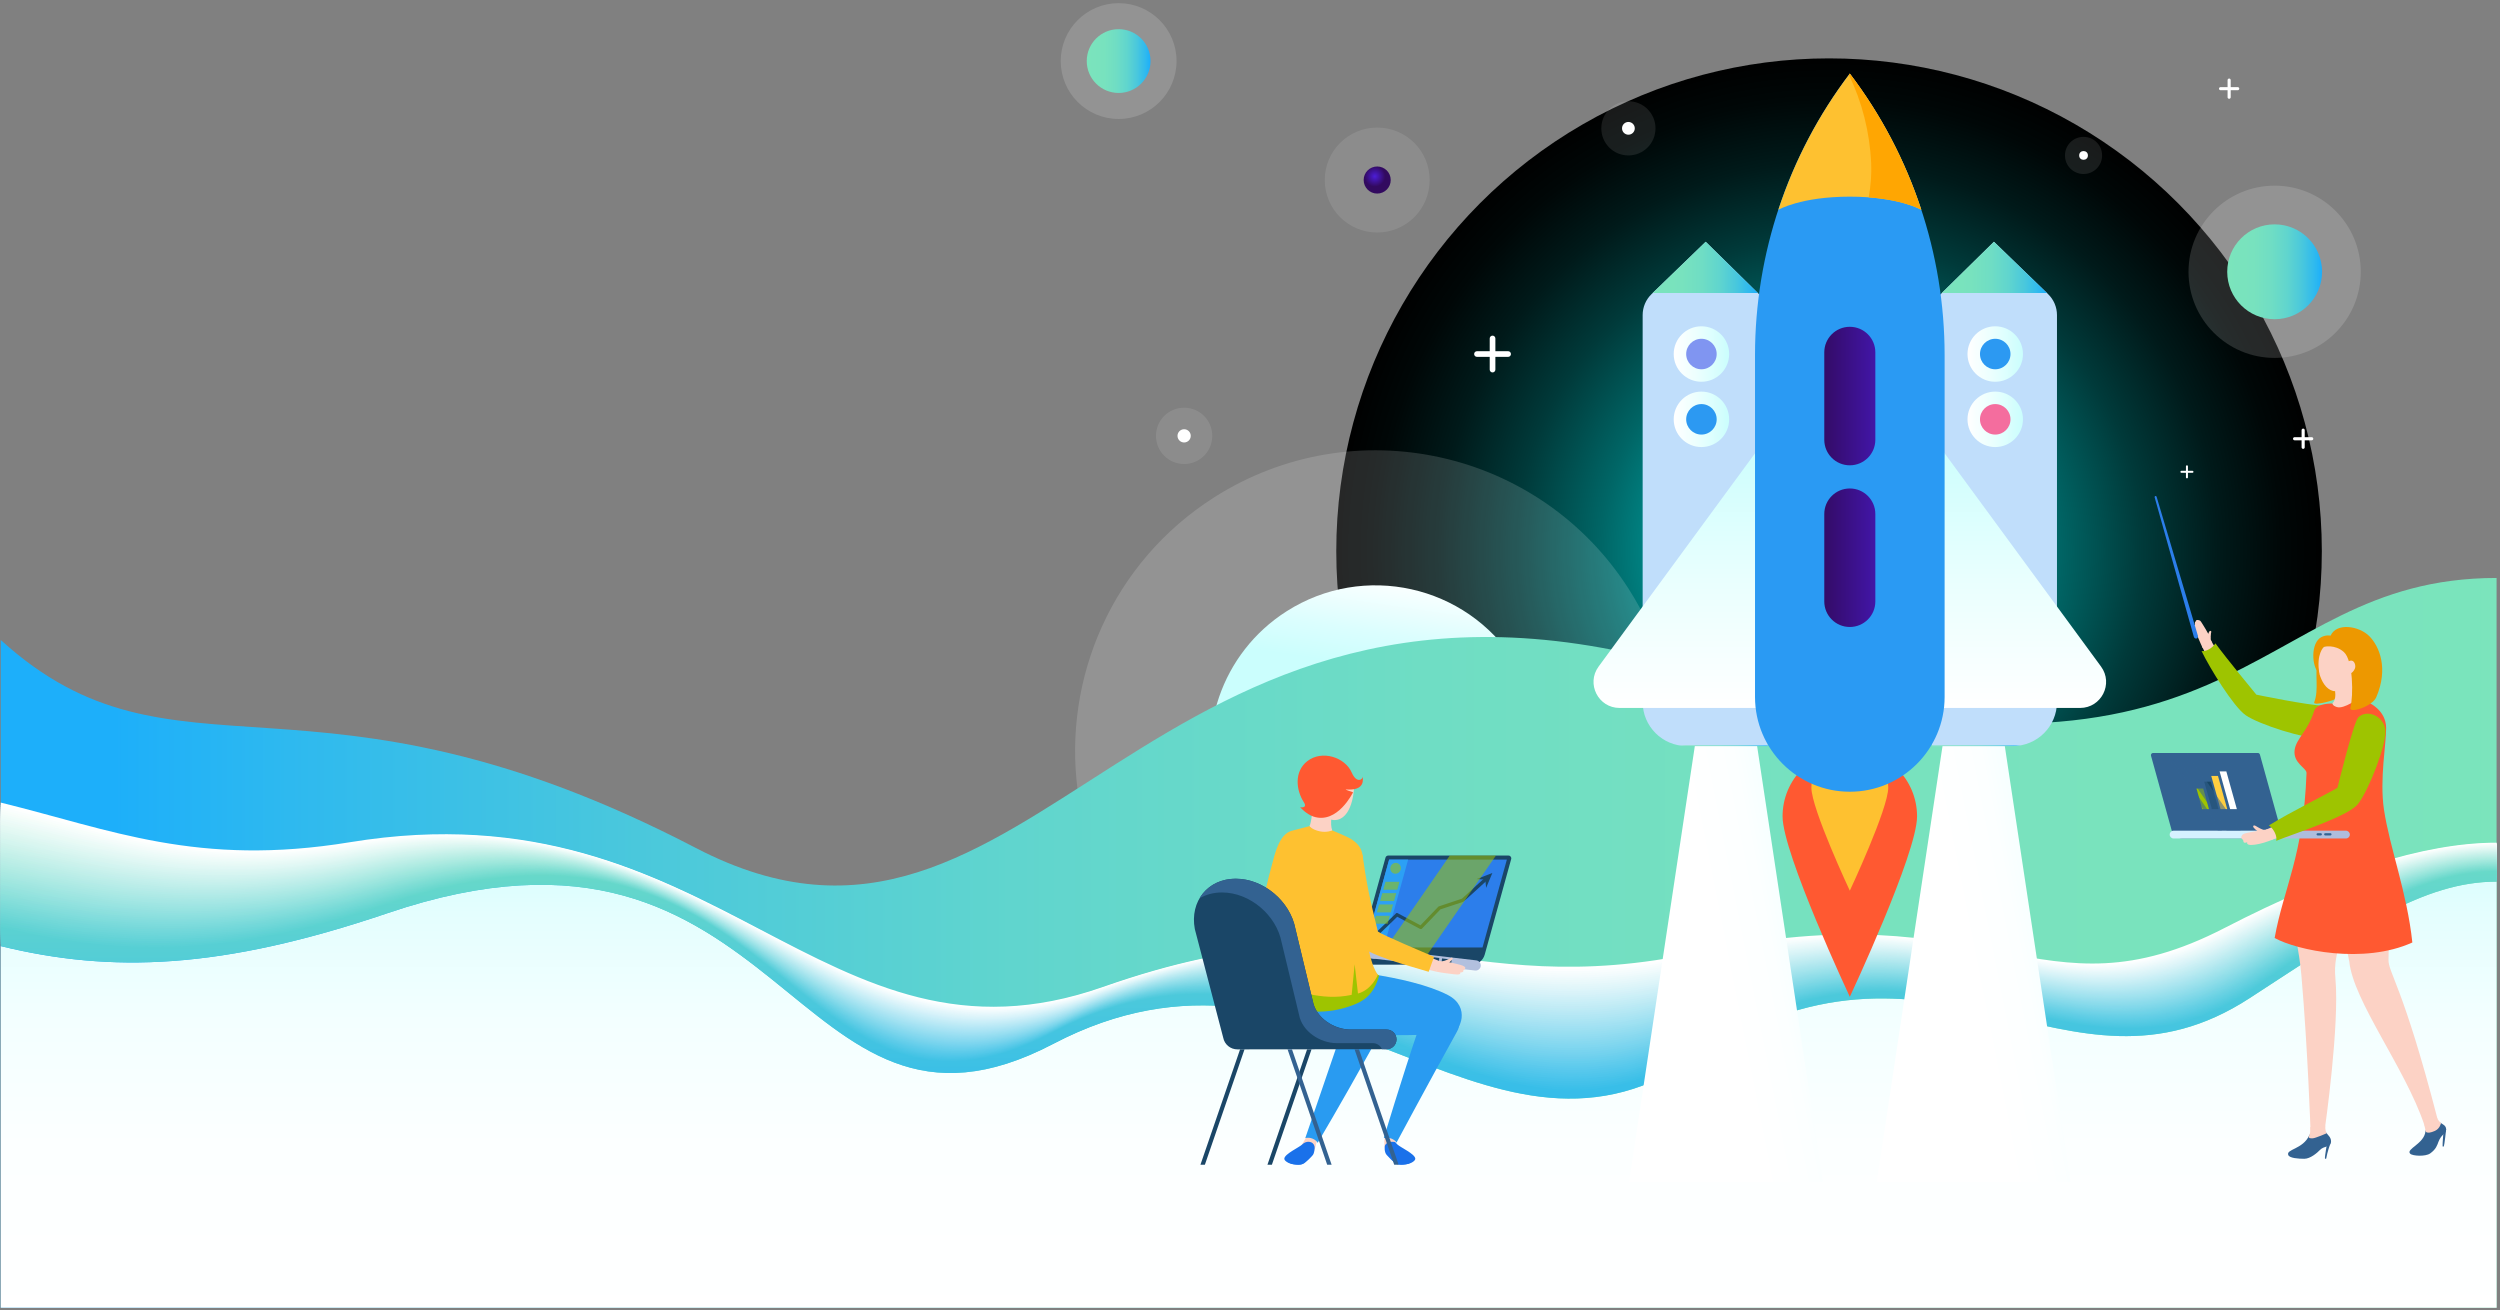 <svg viewBox="0 0 601 315" version="1.1" xmlns="http://www.w3.org/2000/svg" xmlns:xlink="http://www.w3.org/1999/xlink">
    <rect x="0" y="0" width="601" height="315" fill="#808080" stroke="none"/>
    <defs>
        <radialGradient cx="50%" cy="50%" fx="50%" fy="50%" r="50%" id="radialGradient-1">
            <stop stop-color="#00FFFF" offset="0%"></stop>
            <stop stop-color="#00E3E3" offset="7.44%"></stop>
            <stop stop-color="#009F9F" offset="27.19%"></stop>
            <stop stop-color="#006666" offset="45.93%"></stop>
            <stop stop-color="#003A3A" offset="63.09%"></stop>
            <stop stop-color="#001A1A" offset="78.36%"></stop>
            <stop stop-color="#000707" offset="91.18%"></stop>
            <stop stop-color="#000000" offset="100%"></stop>
        </radialGradient>
        <linearGradient x1="-0.001%" y1="49.998%" x2="99.999%" y2="49.998%" id="linearGradient-2">
            <stop stop-color="#7BE4BC" offset="0%"></stop>
            <stop stop-color="#78E2BE" offset="27.73%"></stop>
            <stop stop-color="#6FDDC4" offset="46.86%"></stop>
            <stop stop-color="#60D5CE" offset="63.39%"></stop>
            <stop stop-color="#4AC8DC" offset="78.45%"></stop>
            <stop stop-color="#2EB9EF" offset="92.38%"></stop>
            <stop stop-color="#1DAFFA" offset="99.46%"></stop>
        </linearGradient>
        <radialGradient cx="41.215%" cy="36.332%" fx="41.215%" fy="36.332%" r="38.636%" gradientTransform="translate(0.412,0.363),scale(1,1),translate(-0.412,-0.363)" id="radialGradient-3">
            <stop stop-color="#4C1DD7" offset="0%"></stop>
            <stop stop-color="#320A5F" offset="99.46%"></stop>
        </radialGradient>
        <linearGradient x1="62.422%" y1="7.033%" x2="54.665%" y2="44.149%" id="linearGradient-4">
            <stop stop-color="#FFFFFF" offset="0%"></stop>
            <stop stop-color="#DBFEFE" offset="61.98%"></stop>
            <stop stop-color="#CBFEFD" offset="99.46%"></stop>
        </linearGradient>
        <linearGradient x1="0.004%" y1="50.004%" x2="100.002%" y2="50.004%" id="linearGradient-5">
            <stop stop-color="#7BE4BC" offset="0%"></stop>
            <stop stop-color="#78E2BE" offset="27.73%"></stop>
            <stop stop-color="#6FDDC4" offset="46.86%"></stop>
            <stop stop-color="#60D5CE" offset="63.39%"></stop>
            <stop stop-color="#4AC8DC" offset="78.45%"></stop>
            <stop stop-color="#2EB9EF" offset="92.38%"></stop>
            <stop stop-color="#1DAFFA" offset="99.46%"></stop>
        </linearGradient>
        <linearGradient x1="103.456%" y1="50.001%" x2="4.383%" y2="50.001%" id="linearGradient-6">
            <stop stop-color="#7BE4BC" offset="0%"></stop>
            <stop stop-color="#78E2BE" offset="27.73%"></stop>
            <stop stop-color="#6FDDC4" offset="46.86%"></stop>
            <stop stop-color="#60D5CE" offset="63.39%"></stop>
            <stop stop-color="#4AC8DC" offset="78.45%"></stop>
            <stop stop-color="#2EB9EF" offset="92.38%"></stop>
            <stop stop-color="#1DAFFA" offset="99.46%"></stop>
        </linearGradient>
        <linearGradient x1="50%" y1="103.456%" x2="50%" y2="4.383%" id="linearGradient-7">
            <stop stop-color="#FFFFFF" offset="0%"></stop>
            <stop stop-color="#FCFFFF" offset="34.39%"></stop>
            <stop stop-color="#F3FFFF" offset="58.11%"></stop>
            <stop stop-color="#E4FEFE" offset="78.61%"></stop>
            <stop stop-color="#CEFEFD" offset="97.17%"></stop>
            <stop stop-color="#CBFEFD" offset="99.46%"></stop>
        </linearGradient>
        <linearGradient x1="50%" y1="103.458%" x2="50%" y2="4.383%" id="linearGradient-8">
            <stop stop-color="#FBFEFF" offset="0.54%"></stop>
            <stop stop-color="#FDFFFE" offset="100%"></stop>
        </linearGradient>
        <linearGradient x1="50%" y1="103.456%" x2="50%" y2="4.383%" id="linearGradient-9">
            <stop stop-color="#F7FCFF" offset="0.54%"></stop>
            <stop stop-color="#FAFEFD" offset="100%"></stop>
        </linearGradient>
        <linearGradient x1="50%" y1="103.459%" x2="50%" y2="4.385%" id="linearGradient-10">
            <stop stop-color="#F3FBFF" offset="0.54%"></stop>
            <stop stop-color="#F8FEFB" offset="100%"></stop>
        </linearGradient>
        <linearGradient x1="50%" y1="103.457%" x2="50%" y2="4.383%" id="linearGradient-11">
            <stop stop-color="#EFF9FF" offset="0.54%"></stop>
            <stop stop-color="#F6FDFA" offset="100%"></stop>
        </linearGradient>
        <linearGradient x1="50%" y1="103.454%" x2="50%" y2="4.381%" id="linearGradient-12">
            <stop stop-color="#EBF8FF" offset="0.54%"></stop>
            <stop stop-color="#F3FDF9" offset="100%"></stop>
        </linearGradient>
        <linearGradient x1="50%" y1="103.456%" x2="50%" y2="4.381%" id="linearGradient-13">
            <stop stop-color="#E7F6FE" offset="0.54%"></stop>
            <stop stop-color="#F1FCF8" offset="100%"></stop>
        </linearGradient>
        <linearGradient x1="50%" y1="103.457%" x2="50%" y2="4.384%" id="linearGradient-14">
            <stop stop-color="#E3F5FE" offset="0.54%"></stop>
            <stop stop-color="#EEFCF7" offset="100%"></stop>
        </linearGradient>
        <linearGradient x1="50%" y1="103.454%" x2="50%" y2="4.382%" id="linearGradient-15">
            <stop stop-color="#DFF4FE" offset="0.54%"></stop>
            <stop stop-color="#ECFBF5" offset="100%"></stop>
        </linearGradient>
        <linearGradient x1="50%" y1="103.456%" x2="50%" y2="4.382%" id="linearGradient-16">
            <stop stop-color="#DBF2FE" offset="0.54%"></stop>
            <stop stop-color="#EAFBF4" offset="100%"></stop>
        </linearGradient>
        <linearGradient x1="50%" y1="103.457%" x2="50%" y2="4.384%" id="linearGradient-17">
            <stop stop-color="#D7F1FE" offset="0.54%"></stop>
            <stop stop-color="#E7FAF3" offset="100%"></stop>
        </linearGradient>
        <linearGradient x1="50%" y1="103.454%" x2="50%" y2="4.382%" id="linearGradient-18">
            <stop stop-color="#D3EFFE" offset="0.54%"></stop>
            <stop stop-color="#E5FAF2" offset="100%"></stop>
        </linearGradient>
        <linearGradient x1="50%" y1="103.456%" x2="50%" y2="4.382%" id="linearGradient-19">
            <stop stop-color="#CFEEFE" offset="0.54%"></stop>
            <stop stop-color="#E3F9F1" offset="100%"></stop>
        </linearGradient>
        <linearGradient x1="50%" y1="103.455%" x2="50%" y2="4.382%" id="linearGradient-20">
            <stop stop-color="#CBECFE" offset="0.54%"></stop>
            <stop stop-color="#E0F9EF" offset="100%"></stop>
        </linearGradient>
        <linearGradient x1="50%" y1="103.455%" x2="50%" y2="4.383%" id="linearGradient-21">
            <stop stop-color="#C6EBFE" offset="0.54%"></stop>
            <stop stop-color="#DEF8EE" offset="100%"></stop>
        </linearGradient>
        <linearGradient x1="50%" y1="103.456%" x2="50%" y2="4.383%" id="linearGradient-22">
            <stop stop-color="#C2EAFE" offset="0.54%"></stop>
            <stop stop-color="#DCF8ED" offset="100%"></stop>
        </linearGradient>
        <linearGradient x1="50%" y1="103.455%" x2="50%" y2="4.383%" id="linearGradient-23">
            <stop stop-color="#BEE8FE" offset="0.54%"></stop>
            <stop stop-color="#D9F7EC" offset="100%"></stop>
        </linearGradient>
        <linearGradient x1="50%" y1="103.456%" x2="50%" y2="4.383%" id="linearGradient-24">
            <stop stop-color="#BAE7FD" offset="0.54%"></stop>
            <stop stop-color="#D7F7EB" offset="100%"></stop>
        </linearGradient>
        <linearGradient x1="50%" y1="103.456%" x2="50%" y2="4.383%" id="linearGradient-25">
            <stop stop-color="#B6E5FD" offset="0.54%"></stop>
            <stop stop-color="#D5F6E9" offset="100%"></stop>
        </linearGradient>
        <linearGradient x1="50%" y1="103.456%" x2="50%" y2="4.383%" id="linearGradient-26">
            <stop stop-color="#B2E4FD" offset="0.54%"></stop>
            <stop stop-color="#D2F6E8" offset="100%"></stop>
        </linearGradient>
        <linearGradient x1="50%" y1="103.454%" x2="50%" y2="4.381%" id="linearGradient-27">
            <stop stop-color="#AEE2FD" offset="0.54%"></stop>
            <stop stop-color="#D0F5E7" offset="100%"></stop>
        </linearGradient>
        <linearGradient x1="50%" y1="103.458%" x2="50%" y2="4.384%" id="linearGradient-28">
            <stop stop-color="#AAE1FD" offset="0.54%"></stop>
            <stop stop-color="#CDF5E6" offset="100%"></stop>
        </linearGradient>
        <linearGradient x1="50%" y1="103.455%" x2="50%" y2="4.382%" id="linearGradient-29">
            <stop stop-color="#A6E0FD" offset="0.54%"></stop>
            <stop stop-color="#CBF4E5" offset="100%"></stop>
        </linearGradient>
        <linearGradient x1="50%" y1="103.457%" x2="50%" y2="4.382%" id="linearGradient-30">
            <stop stop-color="#A2DEFD" offset="0.54%"></stop>
            <stop stop-color="#C9F4E3" offset="100%"></stop>
        </linearGradient>
        <linearGradient x1="50%" y1="103.456%" x2="50%" y2="4.382%" id="linearGradient-31">
            <stop stop-color="#9EDDFD" offset="0.54%"></stop>
            <stop stop-color="#C6F3E2" offset="100%"></stop>
        </linearGradient>
        <linearGradient x1="50%" y1="103.456%" x2="50%" y2="4.384%" id="linearGradient-32">
            <stop stop-color="#9ADBFD" offset="0.54%"></stop>
            <stop stop-color="#C4F3E1" offset="100%"></stop>
        </linearGradient>
        <linearGradient x1="50%" y1="103.456%" x2="50%" y2="4.383%" id="linearGradient-33">
            <stop stop-color="#96DAFD" offset="0.54%"></stop>
            <stop stop-color="#C2F2E0" offset="100%"></stop>
        </linearGradient>
        <linearGradient x1="50%" y1="103.454%" x2="50%" y2="4.382%" id="linearGradient-34">
            <stop stop-color="#92D8FD" offset="0.54%"></stop>
            <stop stop-color="#BFF2DF" offset="100%"></stop>
        </linearGradient>
        <linearGradient x1="50%" y1="103.457%" x2="50%" y2="4.382%" id="linearGradient-35">
            <stop stop-color="#8ED7FD" offset="0.54%"></stop>
            <stop stop-color="#BDF2DD" offset="100%"></stop>
        </linearGradient>
        <linearGradient x1="50%" y1="103.458%" x2="50%" y2="4.385%" id="linearGradient-36">
            <stop stop-color="#8AD6FC" offset="0.54%"></stop>
            <stop stop-color="#BBF1DC" offset="100%"></stop>
        </linearGradient>
        <linearGradient x1="50%" y1="103.453%" x2="50%" y2="4.382%" id="linearGradient-37">
            <stop stop-color="#86D4FC" offset="0.54%"></stop>
            <stop stop-color="#B8F1DB" offset="100%"></stop>
        </linearGradient>
        <linearGradient x1="50%" y1="103.454%" x2="50%" y2="4.383%" id="linearGradient-38">
            <stop stop-color="#82D3FC" offset="0.54%"></stop>
            <stop stop-color="#B6F0DA" offset="100%"></stop>
        </linearGradient>
        <linearGradient x1="50%" y1="103.456%" x2="50%" y2="4.383%" id="linearGradient-39">
            <stop stop-color="#7ED1FC" offset="0.54%"></stop>
            <stop stop-color="#B4F0D9" offset="100%"></stop>
        </linearGradient>
        <linearGradient x1="50%" y1="103.454%" x2="50%" y2="4.382%" id="linearGradient-40">
            <stop stop-color="#7AD0FC" offset="0.54%"></stop>
            <stop stop-color="#B1EFD8" offset="100%"></stop>
        </linearGradient>
        <linearGradient x1="50%" y1="103.456%" x2="50%" y2="4.383%" id="linearGradient-41">
            <stop stop-color="#76CEFC" offset="0.54%"></stop>
            <stop stop-color="#AFEFD6" offset="100%"></stop>
        </linearGradient>
        <linearGradient x1="50%" y1="103.457%" x2="50%" y2="4.382%" id="linearGradient-42">
            <stop stop-color="#72CDFC" offset="0.54%"></stop>
            <stop stop-color="#ACEED5" offset="99.3%"></stop>
            <stop stop-color="#ACEED5" offset="100%"></stop>
        </linearGradient>
        <linearGradient x1="50%" y1="103.456%" x2="50%" y2="4.383%" id="linearGradient-43">
            <stop stop-color="#6ECCFC" offset="0.54%"></stop>
            <stop stop-color="#A8EDD6" offset="96.15%"></stop>
            <stop stop-color="#AAEED4" offset="100%"></stop>
        </linearGradient>
        <linearGradient x1="50%" y1="103.456%" x2="50%" y2="4.384%" id="linearGradient-44">
            <stop stop-color="#6ACAFC" offset="0.54%"></stop>
            <stop stop-color="#A4EAD6" offset="93.21%"></stop>
            <stop stop-color="#A8EDD3" offset="100%"></stop>
        </linearGradient>
        <linearGradient x1="50%" y1="103.455%" x2="50%" y2="4.381%" id="linearGradient-45">
            <stop stop-color="#66C9FC" offset="0.54%"></stop>
            <stop stop-color="#A0EAD6" offset="91.8%"></stop>
            <stop stop-color="#A5EDD2" offset="100%"></stop>
        </linearGradient>
        <linearGradient x1="50%" y1="103.456%" x2="50%" y2="4.384%" id="linearGradient-46">
            <stop stop-color="#62C7FC" offset="0.54%"></stop>
            <stop stop-color="#9CE8D5" offset="89.11%"></stop>
            <stop stop-color="#A3ECD0" offset="100%"></stop>
        </linearGradient>
        <linearGradient x1="50%" y1="103.457%" x2="50%" y2="4.383%" id="linearGradient-47">
            <stop stop-color="#5EC6FB" offset="0.54%"></stop>
            <stop stop-color="#98E7D5" offset="86.58%"></stop>
            <stop stop-color="#A1ECCF" offset="100%"></stop>
        </linearGradient>
        <linearGradient x1="50%" y1="103.453%" x2="50%" y2="4.379%" id="linearGradient-48">
            <stop stop-color="#5AC4FB" offset="0.54%"></stop>
            <stop stop-color="#94E5D5" offset="85.37%"></stop>
            <stop stop-color="#9EEBCE" offset="100%"></stop>
        </linearGradient>
        <linearGradient x1="50%" y1="103.454%" x2="50%" y2="4.382%" id="linearGradient-49">
            <stop stop-color="#55C3FB" offset="0.54%"></stop>
            <stop stop-color="#8FE3D6" offset="81.94%"></stop>
            <stop stop-color="#9CEBCD" offset="100%"></stop>
        </linearGradient>
        <linearGradient x1="50%" y1="103.457%" x2="50%" y2="4.383%" id="linearGradient-50">
            <stop stop-color="#51C2FB" offset="0.54%"></stop>
            <stop stop-color="#8BE2D6" offset="79.81%"></stop>
            <stop stop-color="#9AEACC" offset="100%"></stop>
        </linearGradient>
        <linearGradient x1="50%" y1="103.454%" x2="50%" y2="4.381%" id="linearGradient-51">
            <stop stop-color="#4DC0FB" offset="0.54%"></stop>
            <stop stop-color="#87E1D5" offset="78.78%"></stop>
            <stop stop-color="#97EACA" offset="100%"></stop>
        </linearGradient>
        <linearGradient x1="50%" y1="103.456%" x2="50%" y2="4.382%" id="linearGradient-52">
            <stop stop-color="#49BFFB" offset="0.54%"></stop>
            <stop stop-color="#83DFD5" offset="76.81%"></stop>
            <stop stop-color="#95E9C9" offset="100%"></stop>
        </linearGradient>
        <linearGradient x1="50%" y1="103.456%" x2="50%" y2="4.385%" id="linearGradient-53">
            <stop stop-color="#45BDFB" offset="0.54%"></stop>
            <stop stop-color="#7FDDD5" offset="74.94%"></stop>
            <stop stop-color="#93E9C8" offset="100%"></stop>
        </linearGradient>
        <linearGradient x1="50%" y1="103.454%" x2="50%" y2="4.382%" id="linearGradient-54">
            <stop stop-color="#41BCFB" offset="0.54%"></stop>
            <stop stop-color="#7BDCD5" offset="74.03%"></stop>
            <stop stop-color="#90E8C7" offset="100%"></stop>
        </linearGradient>
        <linearGradient x1="50%" y1="103.455%" x2="50%" y2="4.383%" id="linearGradient-55">
            <stop stop-color="#3DBAFB" offset="0.54%"></stop>
            <stop stop-color="#77DBD5" offset="72.3%"></stop>
            <stop stop-color="#8EE8C6" offset="100%"></stop>
        </linearGradient>
        <linearGradient x1="50%" y1="103.456%" x2="50%" y2="4.381%" id="linearGradient-56">
            <stop stop-color="#39B9FB" offset="0.54%"></stop>
            <stop stop-color="#73D9D5" offset="70.64%"></stop>
            <stop stop-color="#8CE7C4" offset="100%"></stop>
        </linearGradient>
        <linearGradient x1="50%" y1="103.456%" x2="50%" y2="4.382%" id="linearGradient-57">
            <stop stop-color="#35B8FB" offset="0.54%"></stop>
            <stop stop-color="#6FD8D5" offset="69.84%"></stop>
            <stop stop-color="#89E7C3" offset="100%"></stop>
        </linearGradient>
        <linearGradient x1="50%" y1="103.453%" x2="50%" y2="4.381%" id="linearGradient-58">
            <stop stop-color="#31B6FA" offset="0.54%"></stop>
            <stop stop-color="#6BD6D5" offset="68.3%"></stop>
            <stop stop-color="#87E6C2" offset="100%"></stop>
        </linearGradient>
        <linearGradient x1="50%" y1="103.455%" x2="50%" y2="4.381%" id="linearGradient-59">
            <stop stop-color="#2DB5FA" offset="0.54%"></stop>
            <stop stop-color="#67D5D4" offset="67.56%"></stop>
            <stop stop-color="#84E6C1" offset="100%"></stop>
        </linearGradient>
        <linearGradient x1="50%" y1="103.456%" x2="50%" y2="4.383%" id="linearGradient-60">
            <stop stop-color="#29B3FA" offset="0.54%"></stop>
            <stop stop-color="#63D3D5" offset="66.12%"></stop>
            <stop stop-color="#82E5C0" offset="100%"></stop>
        </linearGradient>
        <linearGradient x1="50%" y1="103.457%" x2="50%" y2="4.383%" id="linearGradient-61">
            <stop stop-color="#25B2FA" offset="0.54%"></stop>
            <stop stop-color="#5FD2D4" offset="64.74%"></stop>
            <stop stop-color="#80E5BE" offset="100%"></stop>
        </linearGradient>
        <linearGradient x1="50%" y1="103.456%" x2="50%" y2="4.384%" id="linearGradient-62">
            <stop stop-color="#21B0FA" offset="0.54%"></stop>
            <stop stop-color="#5BD1D4" offset="64.07%"></stop>
            <stop stop-color="#7DE4BD" offset="100%"></stop>
        </linearGradient>
        <linearGradient x1="50%" y1="103.456%" x2="50%" y2="4.383%" id="linearGradient-63">
            <stop stop-color="#1DAFFA" offset="0.54%"></stop>
            <stop stop-color="#57CFD4" offset="62.78%"></stop>
            <stop stop-color="#7BE4BC" offset="100%"></stop>
        </linearGradient>
        <linearGradient x1="50.749%" y1="57.213%" x2="118.084%" y2="27.274%" id="linearGradient-64">
            <stop stop-color="#FFFFFF" offset="0%"></stop>
            <stop stop-color="#FCFFFF" offset="34.39%"></stop>
            <stop stop-color="#F3FFFF" offset="58.11%"></stop>
            <stop stop-color="#E4FEFE" offset="78.61%"></stop>
            <stop stop-color="#CEFEFD" offset="97.17%"></stop>
            <stop stop-color="#CBFEFD" offset="99.46%"></stop>
        </linearGradient>
        <linearGradient x1="49.999%" y1="100.001%" x2="49.999%" y2="0.001%" id="linearGradient-65">
            <stop stop-color="#FFFFFF" offset="0%"></stop>
            <stop stop-color="#EAFFFE" offset="45.2%"></stop>
            <stop stop-color="#CBFEFD" offset="99.46%"></stop>
        </linearGradient>
        <linearGradient x1="50.747%" y1="57.213%" x2="118.081%" y2="27.274%" id="linearGradient-66">
            <stop stop-color="#FFFFFF" offset="0%"></stop>
            <stop stop-color="#FCFFFF" offset="34.39%"></stop>
            <stop stop-color="#F3FFFF" offset="58.11%"></stop>
            <stop stop-color="#E4FEFE" offset="78.61%"></stop>
            <stop stop-color="#CEFEFD" offset="97.17%"></stop>
            <stop stop-color="#CBFEFD" offset="99.46%"></stop>
        </linearGradient>
        <linearGradient x1="0.002%" y1="50.007%" x2="100.002%" y2="50.007%" id="linearGradient-67">
            <stop stop-color="#FFFFFF" offset="0%"></stop>
            <stop stop-color="#EAFFFE" offset="45.2%"></stop>
            <stop stop-color="#CBFEFD" offset="99.46%"></stop>
        </linearGradient>
        <linearGradient x1="0.002%" y1="50.001%" x2="100.002%" y2="50.001%" id="linearGradient-68">
            <stop stop-color="#FFFFFF" offset="0%"></stop>
            <stop stop-color="#EAFFFE" offset="45.2%"></stop>
            <stop stop-color="#CBFEFD" offset="99.46%"></stop>
        </linearGradient>
        <linearGradient x1="0.003%" y1="50.007%" x2="100.003%" y2="50.007%" id="linearGradient-69">
            <stop stop-color="#FFFFFF" offset="0%"></stop>
            <stop stop-color="#EAFFFE" offset="45.2%"></stop>
            <stop stop-color="#CBFEFD" offset="99.46%"></stop>
        </linearGradient>
        <linearGradient x1="0.003%" y1="50.001%" x2="100.003%" y2="50.001%" id="linearGradient-70">
            <stop stop-color="#FFFFFF" offset="0%"></stop>
            <stop stop-color="#EAFFFE" offset="45.2%"></stop>
            <stop stop-color="#CBFEFD" offset="99.46%"></stop>
        </linearGradient>
        <linearGradient x1="-0.002%" y1="50.002%" x2="100%" y2="50.002%" id="linearGradient-71">
            <stop stop-color="#7BE4BC" offset="0%"></stop>
            <stop stop-color="#78E2BE" offset="27.73%"></stop>
            <stop stop-color="#6FDDC4" offset="46.86%"></stop>
            <stop stop-color="#60D5CE" offset="63.39%"></stop>
            <stop stop-color="#4AC8DC" offset="78.45%"></stop>
            <stop stop-color="#2EB9EF" offset="92.38%"></stop>
            <stop stop-color="#1DAFFA" offset="99.46%"></stop>
        </linearGradient>
        <linearGradient x1="0.002%" y1="49.95%" x2="100.002%" y2="49.95%" id="linearGradient-72">
            <stop stop-color="#7BE4BC" offset="0%"></stop>
            <stop stop-color="#78E2BE" offset="27.73%"></stop>
            <stop stop-color="#6FDDC4" offset="46.86%"></stop>
            <stop stop-color="#60D5CE" offset="63.39%"></stop>
            <stop stop-color="#4AC8DC" offset="78.45%"></stop>
            <stop stop-color="#2EB9EF" offset="92.38%"></stop>
            <stop stop-color="#1DAFFA" offset="99.46%"></stop>
        </linearGradient>
        <linearGradient x1="-0.001%" y1="50.002%" x2="100%" y2="50.002%" id="linearGradient-73">
            <stop stop-color="#7BE4BC" offset="0%"></stop>
            <stop stop-color="#78E2BE" offset="27.73%"></stop>
            <stop stop-color="#6FDDC4" offset="46.86%"></stop>
            <stop stop-color="#60D5CE" offset="63.39%"></stop>
            <stop stop-color="#4AC8DC" offset="78.45%"></stop>
            <stop stop-color="#2EB9EF" offset="92.38%"></stop>
            <stop stop-color="#1DAFFA" offset="99.46%"></stop>
        </linearGradient>
        <linearGradient x1="0%" y1="49.95%" x2="100.001%" y2="49.95%" id="linearGradient-74">
            <stop stop-color="#7BE4BC" offset="0%"></stop>
            <stop stop-color="#78E2BE" offset="27.73%"></stop>
            <stop stop-color="#6FDDC4" offset="46.86%"></stop>
            <stop stop-color="#60D5CE" offset="63.39%"></stop>
            <stop stop-color="#4AC8DC" offset="78.45%"></stop>
            <stop stop-color="#2EB9EF" offset="92.38%"></stop>
            <stop stop-color="#1DAFFA" offset="99.46%"></stop>
        </linearGradient>
        <linearGradient x1="49.999%" y1="100.001%" x2="49.999%" y2="0.001%" id="linearGradient-75">
            <stop stop-color="#FFFFFF" offset="0%"></stop>
            <stop stop-color="#EAFFFE" offset="45.2%"></stop>
            <stop stop-color="#CBFEFD" offset="99.46%"></stop>
        </linearGradient>
        <linearGradient x1="-13.651%" y1="49.998%" x2="175.519%" y2="49.998%" id="linearGradient-76">
            <stop stop-color="#320A5F" offset="0.54%"></stop>
            <stop stop-color="#4C1DD7" offset="100%"></stop>
        </linearGradient>
        <linearGradient x1="-13.651%" y1="49.997%" x2="175.519%" y2="49.997%" id="linearGradient-77">
            <stop stop-color="#320A5F" offset="0.54%"></stop>
            <stop stop-color="#4C1DD7" offset="100%"></stop>
        </linearGradient>
    </defs>
    <g id="Page-1" stroke="none" stroke-width="1" fill="none" fill-rule="evenodd">
        <g id="1">
            <g id="Clipped">
                <g id="Group">
                    <circle id="Oval" fill="url(#radialGradient-1)" cx="439.703" cy="132.497" r="118.465"></circle>
                    <g transform="translate(254, 0)">
                        <g id="Oval">
                            <circle fill="#FFFFFF" opacity="0.15" cx="14.921" cy="14.68" r="13.923"></circle>
                            <circle fill="url(#linearGradient-2)" cx="14.921" cy="14.68" r="7.667"></circle>
                        </g>
                        <g transform="translate(242, 32)" fill="#FFFFFF">
                            <path d="M4.884,0.901 C2.412,0.901 0.42,2.894 0.42,5.365 C0.42,7.836 2.412,9.831 4.884,9.831 C7.357,9.831 9.347,7.836 9.347,5.365 C9.347,2.894 7.356,0.901 4.884,0.901 Z" id="Path" opacity="0.1"></path>
                            <circle id="Oval" cx="4.884" cy="5.365" r="1.05"></circle>
                        </g>
                        <g transform="translate(130, 24)" fill="#FFFFFF">
                            <path d="M7.468,0.34 C3.864,0.34 0.956,3.247 0.956,6.851 C0.956,10.456 3.863,13.367 7.468,13.367 C11.075,13.367 13.98,10.457 13.98,6.851 C13.979,3.247 11.075,0.34 7.468,0.34 Z" id="Path" opacity="0.1"></path>
                            <circle id="Oval" cx="7.468" cy="6.851" r="1.533"></circle>
                        </g>
                        <g transform="translate(23, 98)" fill="#FFFFFF">
                            <path d="M7.664,0.013 C3.919,0.013 0.898,3.034 0.898,6.78 C0.898,10.525 3.919,13.55 7.664,13.55 C11.414,13.55 14.431,10.526 14.431,6.78 C14.431,3.033 11.414,0.013 7.664,0.013 Z" id="Path" opacity="0.1"></path>
                            <circle id="Oval" cx="7.664" cy="6.78" r="1.592"></circle>
                        </g>
                        <g transform="translate(64, 30)" id="Path">
                            <path d="M13.08,0.671 C6.101,0.671 0.473,6.3 0.473,13.28 C0.473,20.259 6.102,25.893 13.08,25.893 C20.066,25.893 25.688,20.258 25.688,13.28 C25.688,6.3 20.066,0.671 13.08,0.671 Z" fill="#FFFFFF" opacity="0.1"></path>
                            <path d="M13.079,10.024 C11.278,10.024 9.825,11.476 9.825,13.28 C9.825,15.079 11.278,16.535 13.079,16.535 C14.882,16.535 16.333,15.079 16.333,13.28 C16.333,11.477 14.882,10.024 13.079,10.024 Z" fill="url(#radialGradient-3)"></path>
                        </g>
                        <g transform="translate(279, 18)" fill="#FFFFFF" id="Path">
                            <path d="M2.885,0.878 C2.677,0.878 2.51,1.046 2.51,1.253 L2.51,5.378 C2.51,5.585 2.677,5.753 2.885,5.753 C3.091,5.753 3.26,5.585 3.26,5.378 L3.26,1.253 C3.26,1.046 3.091,0.878 2.885,0.878 Z"></path>
                            <path d="M4.947,2.94 L0.822,2.94 C0.614,2.94 0.447,3.108 0.447,3.315 C0.447,3.522 0.614,3.69 0.822,3.69 L4.947,3.69 C5.153,3.69 5.322,3.522 5.322,3.315 C5.322,3.108 5.153,2.94 4.947,2.94 Z"></path>
                        </g>
                        <g transform="translate(100, 80)" fill="#FFFFFF" id="Path">
                            <path d="M4.808,0.684 C4.432,0.684 4.127,0.99 4.127,1.365 L4.127,8.854 C4.127,9.23 4.432,9.535 4.808,9.535 C5.184,9.535 5.489,9.23 5.489,8.854 L5.489,1.365 C5.488,0.989 5.184,0.684 4.808,0.684 Z"></path>
                            <path d="M8.552,4.429 L1.063,4.429 C0.688,4.429 0.382,4.734 0.382,5.11 C0.382,5.486 0.688,5.791 1.063,5.791 L8.552,5.791 C8.928,5.791 9.233,5.486 9.233,5.11 C9.233,4.734 8.928,4.429 8.552,4.429 Z"></path>
                        </g>
                        <g transform="translate(297, 103)" fill="#FFFFFF" id="Path">
                            <path d="M2.679,0.035 C2.472,0.035 2.304,0.203 2.304,0.41 L2.304,4.535 C2.304,4.742 2.472,4.91 2.679,4.91 C2.886,4.91 3.054,4.742 3.054,4.535 L3.054,0.41 C3.054,0.203 2.886,0.035 2.679,0.035 Z"></path>
                            <path d="M4.741,2.098 L0.616,2.098 C0.409,2.098 0.241,2.266 0.241,2.473 C0.241,2.68 0.409,2.848 0.616,2.848 L4.741,2.848 C4.948,2.848 5.116,2.68 5.116,2.473 C5.116,2.266 4.948,2.098 4.741,2.098 Z"></path>
                        </g>
                        <g transform="translate(270, 111)" fill="#FFFFFF" id="Path">
                            <path d="M1.741,0.86 C1.607,0.86 1.5,0.969 1.5,1.102 L1.5,3.752 C1.5,3.885 1.607,3.994 1.741,3.994 C1.874,3.994 1.981,3.885 1.981,3.752 L1.981,1.102 C1.981,0.97 1.874,0.86 1.741,0.86 Z"></path>
                            <path d="M3.066,2.187 L0.415,2.187 C0.282,2.187 0.174,2.294 0.174,2.429 C0.174,2.562 0.282,2.669 0.415,2.669 L3.066,2.669 C3.2,2.669 3.307,2.562 3.307,2.429 C3.308,2.294 3.2,2.187 3.066,2.187 Z"></path>
                        </g>
                        <g transform="translate(4, 108)" id="Path">
                            <path d="M33.859,11.576 C9.413,27.155 -2.479,54.994 1.066,81.96 C51.95,91.515 102.167,79.517 141.998,52.169 C140.125,45.789 137.353,39.563 133.602,33.677 C112.163,0.032 67.503,-9.863 33.859,11.576 Z" fill="#FFFFFF" opacity="0.15"></path>
                            <path d="M51.304,38.95 C35.553,48.988 29.265,68.265 34.989,85.203 C62.099,85.327 88.381,79.556 112.29,68.851 C111.731,62.735 109.756,56.657 106.228,51.121 C94.421,32.595 69.834,27.142 51.304,38.95 Z" fill="url(#linearGradient-4)"></path>
                        </g>
                        <g transform="translate(272, 44)" id="Oval">
                            <circle fill="#FFFFFF" opacity="0.15" cx="20.825" cy="21.337" r="20.707"></circle>
                            <circle fill="url(#linearGradient-5)" cx="20.825" cy="21.337" r="11.402"></circle>
                        </g>
                    </g>
                    <path d="M405.497,160.609 C274.654,122.205 249.14,246.468 167.296,203.86 C74.688,155.647 42.098,191.942 0.179,153.851 L0.179,314.374 L600.179,314.374 L600.179,138.942 C538.729,138.942 540.884,200.347 405.497,160.609 Z" id="Path" fill="url(#linearGradient-6)"></path>
                    <path d="M406.552,254.986 C356.164,288.203 317.164,217.442 253.164,250.962 C189.87,284.112 189.462,186.827 93.164,219.526 C53.152,233.112 26.664,233.942 0.18,227.442 L0.18,314.375 L600.18,314.375 L600.18,211.942 C582.664,211.942 566.664,223.109 540.83,239.942 C496.252,268.991 465.708,215.99 406.552,254.986 Z" id="Path" fill="url(#linearGradient-7)"></path>
                    <g transform="translate(0, 192)" id="Path">
                        <path d="M408.667,36.87 C349.147,49.795 333.378,21.35 265.164,45.27 C197.701,68.925 172.446,-4.009 84.164,10.465 C47.482,16.48 26.664,7.442 0.18,0.942 L0.18,5.609 C26.664,12.109 47.483,18.547 84.164,12.532 C172.446,-1.943 197.701,72.256 265.164,48.6 C333.378,24.68 349.147,51.611 408.667,38.686 C478.543,23.511 490.252,57.797 534.83,34.765 C560.664,21.417 582.664,12.775 600.18,12.775 L600.18,10.582 C582.664,10.582 560.664,17.718 534.83,31.065 C490.252,54.097 478.543,21.696 408.667,36.87 Z" fill="#FFFFFF"></path>
                        <path d="M408.634,37.3 C349.278,50.587 333.09,21.372 264.951,45.463 C197.563,69.288 172.747,-4.069 84.322,10.731 C47.581,16.88 26.664,7.976 0.18,1.476 L0.18,6.143 C26.664,12.643 47.584,18.951 84.325,12.8 C172.75,-2 197.562,72.61 264.95,48.785 C333.089,24.694 349.273,52.407 408.63,39.12 C478.315,23.52 490.359,58.141 534.938,35.001 C560.772,21.591 582.665,12.903 600.181,12.903 L600.181,10.705 C582.665,10.705 560.802,17.874 534.974,31.31 C490.403,54.496 478.319,21.701 408.634,37.3 Z" fill="url(#linearGradient-8)"></path>
                        <path d="M408.602,37.729 C349.409,51.378 332.802,21.393 264.739,45.656 C197.425,69.65 173.049,-4.131 84.48,10.995 C47.68,17.28 26.665,8.508 0.18,2.008 L0.18,6.675 C26.664,13.175 47.685,19.353 84.486,13.068 C173.055,-2.057 197.422,72.965 264.736,48.971 C332.799,24.708 349.399,53.204 408.592,39.555 C478.085,23.53 490.467,58.484 535.045,35.237 C560.879,21.764 582.665,13.032 600.18,13.032 L600.18,10.829 C582.664,10.829 560.938,18.03 535.115,31.557 C490.555,54.895 478.095,21.705 408.602,37.729 Z" fill="url(#linearGradient-9)"></path>
                        <path d="M408.569,38.16 C349.539,52.172 332.514,21.415 264.526,45.848 C197.286,70.012 173.349,-4.192 84.637,11.258 C47.777,17.679 26.664,9.04 0.179,2.54 L0.179,7.207 C26.663,13.707 47.785,19.755 84.645,13.335 C173.357,-2.116 197.281,73.318 264.52,49.154 C332.508,24.72 349.522,53.999 408.553,39.987 C477.855,23.536 490.573,58.825 535.151,35.47 C560.985,21.936 582.664,13.157 600.179,13.157 L600.179,10.949 C582.663,10.949 561.074,18.183 535.257,31.799 C490.707,55.294 477.871,21.71 408.569,38.16 Z" fill="url(#linearGradient-10)"></path>
                        <path d="M408.536,38.59 C349.669,52.964 332.226,21.437 264.313,46.042 C197.148,70.375 173.65,-4.253 84.795,11.523 C47.875,18.079 26.664,9.573 0.179,3.073 L0.179,7.74 C26.663,14.24 47.887,20.159 84.806,13.603 C173.66,-2.173 197.14,73.673 264.306,49.34 C332.219,24.735 349.647,54.796 408.515,40.421 C477.625,23.545 490.68,59.168 535.258,35.706 C561.092,22.109 582.663,13.286 600.179,13.286 L600.179,11.073 C582.663,11.073 561.211,18.34 535.399,32.045 C490.858,55.693 477.646,21.714 408.536,38.59 Z" fill="url(#linearGradient-11)"></path>
                        <path d="M408.503,39.02 C349.798,53.756 331.938,21.457 264.1,46.235 C197.01,70.738 173.951,-4.313 84.953,11.789 C47.974,18.479 26.664,10.107 0.18,3.607 L0.18,8.274 C26.664,14.774 47.989,20.562 84.968,13.872 C173.966,-2.23 197.002,74.029 264.093,49.526 C331.93,24.75 349.774,55.593 408.478,40.857 C477.397,23.555 490.788,59.512 535.366,35.943 C561.2,22.284 582.664,13.416 600.18,13.416 L600.18,11.198 C582.664,11.198 561.349,18.498 535.542,32.292 C491.01,56.092 477.422,21.719 408.503,39.02 Z" fill="url(#linearGradient-12)"></path>
                        <path d="M408.471,39.449 C349.929,54.548 331.65,21.478 263.888,46.428 C196.871,71.1 174.252,-4.375 85.111,12.053 C48.072,18.879 26.664,10.639 0.18,4.139 L0.18,8.806 C26.664,15.306 48.09,20.965 85.129,14.139 C174.27,-2.288 196.863,74.384 263.879,49.711 C331.641,24.763 349.9,56.389 408.441,41.29 C477.169,23.563 490.896,59.854 535.474,36.178 C561.308,22.456 582.665,13.543 600.181,13.543 L600.181,11.32 C582.665,11.32 561.487,18.652 535.685,32.535 C491.161,56.491 477.198,21.723 408.471,39.449 Z" fill="url(#linearGradient-13)"></path>
                        <path d="M408.438,39.879 C350.06,55.341 331.362,21.5 263.675,46.62 C196.733,71.462 174.553,-4.436 85.269,12.317 C48.171,19.278 26.665,11.171 0.18,4.671 L0.18,9.338 C26.664,15.838 48.192,21.366 85.289,14.405 C174.573,-2.348 196.722,74.737 263.664,49.894 C331.351,24.775 350.024,57.184 408.402,41.722 C476.938,23.57 491.002,60.196 535.58,36.411 C561.414,22.628 582.664,13.669 600.18,13.669 L600.18,11.441 C582.664,11.441 561.623,18.806 535.827,32.778 C491.313,56.891 476.974,21.728 408.438,39.879 Z" fill="url(#linearGradient-14)"></path>
                        <path d="M408.405,40.309 C350.19,56.133 331.074,21.522 263.462,46.813 C196.595,71.825 174.854,-4.496 85.426,12.582 C48.269,19.679 26.664,11.705 0.179,5.205 L0.179,9.872 C26.663,16.372 48.292,21.771 85.449,14.675 C174.876,-2.403 196.582,75.094 263.449,50.082 C331.061,24.79 350.149,57.982 408.364,42.159 C476.709,23.581 491.108,60.541 535.686,36.649 C561.52,22.803 582.663,13.799 600.179,13.799 L600.179,11.567 C582.663,11.567 561.759,18.964 535.968,33.026 C491.464,57.289 476.75,21.732 408.405,40.309 Z" fill="url(#linearGradient-15)"></path>
                        <path d="M408.372,40.739 C350.32,56.925 330.786,21.543 263.249,47.006 C196.456,72.187 175.154,-4.557 85.583,12.846 C48.366,20.077 26.663,12.238 0.179,5.738 L0.179,10.405 C26.663,16.905 48.393,22.175 85.61,14.943 C175.181,-2.461 196.442,75.448 263.235,50.266 C330.772,24.803 350.275,58.779 408.327,42.592 C476.48,23.589 491.216,60.883 535.794,36.884 C561.628,22.976 582.664,13.927 600.179,13.927 L600.179,11.69 C582.663,11.69 561.896,19.121 536.111,33.271 C491.616,57.688 476.525,21.736 408.372,40.739 Z" fill="url(#linearGradient-16)"></path>
                        <path d="M408.339,41.169 C350.45,57.717 330.498,21.565 263.036,47.198 C196.317,72.55 175.455,-4.618 85.741,13.11 C48.465,20.477 26.663,12.769 0.179,6.269 L0.179,10.936 C26.663,17.436 48.494,22.576 85.77,15.209 C175.484,-2.52 196.302,75.801 263.02,50.45 C330.481,24.815 350.399,59.573 408.288,43.024 C476.25,23.596 491.322,61.224 535.9,37.117 C561.734,23.147 582.663,14.054 600.178,14.054 L600.178,11.81 C582.662,11.81 562.032,19.274 536.252,33.514 C491.768,58.087 476.301,21.741 408.339,41.169 Z" fill="url(#linearGradient-17)"></path>
                        <path d="M408.307,41.599 C350.581,58.51 330.21,21.586 262.824,47.392 C196.18,72.913 175.757,-4.679 85.9,13.375 C48.564,20.877 26.664,13.303 0.18,6.803 L0.18,11.47 C26.664,17.97 48.597,22.98 85.932,15.478 C175.788,-2.577 196.163,76.157 262.807,50.636 C330.193,24.83 350.526,60.37 408.251,43.46 C476.022,23.606 491.43,61.568 536.008,37.354 C561.842,23.322 582.663,14.184 600.179,14.184 L600.179,11.935 C582.663,11.935 562.17,19.432 536.395,33.761 C491.919,58.486 476.077,21.745 408.307,41.599 Z" fill="url(#linearGradient-18)"></path>
                        <path d="M408.274,42.028 C350.711,59.301 329.922,21.607 262.611,47.584 C196.042,73.274 176.057,-4.74 86.058,13.64 C48.662,21.277 26.664,13.835 0.18,7.335 L0.18,12.002 C26.664,18.502 48.698,23.383 86.093,15.745 C176.093,-2.635 196.023,76.511 262.593,50.821 C329.904,24.843 350.651,61.167 408.214,43.893 C475.793,23.614 491.538,61.911 536.116,37.588 C561.95,23.494 582.664,14.311 600.18,14.311 L600.18,12.057 C582.664,12.057 562.308,19.586 536.538,34.005 C492.071,58.886 475.853,21.75 408.274,42.028 Z" fill="url(#linearGradient-19)"></path>
                        <path d="M408.241,42.458 C350.842,60.094 329.634,21.629 262.398,47.777 C195.903,73.636 176.358,-4.802 86.215,13.903 C48.76,21.675 26.664,14.368 0.179,7.868 L0.179,12.535 C26.663,19.035 48.798,23.785 86.253,16.013 C176.396,-2.692 195.883,76.866 262.378,51.006 C329.613,24.858 350.776,61.963 408.175,44.327 C475.563,23.623 491.644,62.254 536.222,37.824 C562.056,23.668 582.663,14.439 600.179,14.439 L600.179,12.18 C582.663,12.18 562.444,19.743 536.68,34.25 C492.222,59.284 475.629,21.754 408.241,42.458 Z" fill="url(#linearGradient-20)"></path>
                        <path d="M408.208,42.889 C350.972,60.886 329.345,21.651 262.185,47.97 C195.764,73.999 176.659,-4.862 86.372,14.168 C48.858,22.076 26.663,14.9 0.179,8.4 L0.179,13.067 C26.663,19.567 48.899,24.188 86.413,16.281 C176.699,-2.75 195.742,77.219 262.163,51.191 C329.323,24.871 350.901,62.759 408.137,44.761 C475.333,23.631 491.751,62.596 536.329,38.059 C562.163,23.84 582.663,14.567 600.179,14.567 L600.179,12.303 C582.663,12.303 562.581,19.899 536.822,34.495 C492.374,59.684 475.404,21.759 408.208,42.889 Z" fill="url(#linearGradient-21)"></path>
                        <path d="M408.176,43.318 C351.102,61.677 329.058,21.671 261.973,48.162 C195.627,74.361 176.96,-4.923 86.531,14.433 C48.957,22.476 26.664,15.434 0.18,8.934 L0.18,13.601 C26.664,20.101 49.001,24.591 86.575,16.549 C177.004,-2.807 195.604,77.574 261.95,51.376 C329.035,24.885 351.027,63.556 408.101,45.195 C475.105,23.639 491.859,62.938 536.437,38.295 C562.271,24.014 582.664,14.695 600.18,14.695 L600.18,12.426 C582.664,12.426 562.719,20.054 536.966,34.74 C492.525,60.083 475.18,21.764 408.176,43.318 Z" fill="url(#linearGradient-22)"></path>
                        <path d="M408.143,43.748 C351.232,62.471 328.77,21.692 261.76,48.355 C195.488,74.723 177.261,-4.985 86.688,14.697 C49.055,22.875 26.664,15.966 0.179,9.466 L0.179,14.133 C26.663,20.633 49.102,24.994 86.735,16.817 C177.308,-2.865 195.464,77.929 261.735,51.561 C328.745,24.899 351.152,64.352 408.062,45.629 C474.875,23.649 491.966,63.281 536.544,38.53 C562.378,24.186 582.664,14.823 600.179,14.823 L600.179,12.55 C582.663,12.55 562.854,20.211 537.107,34.987 C492.677,60.481 474.956,21.768 408.143,43.748 Z" fill="url(#linearGradient-23)"></path>
                        <path d="M408.11,44.178 C351.362,63.263 328.482,21.714 261.547,48.548 C195.35,75.086 177.562,-5.045 86.846,14.962 C49.154,23.275 26.664,16.499 0.179,9.999 L0.179,14.666 C26.663,21.166 49.203,25.397 86.895,17.084 C177.611,-2.923 195.323,78.284 261.52,51.746 C328.455,24.912 351.276,65.148 408.024,46.063 C474.646,23.657 492.072,63.624 536.65,38.765 C562.484,24.36 582.663,14.951 600.178,14.951 L600.178,12.673 C582.662,12.673 562.99,20.366 537.248,35.231 C492.829,60.881 474.732,21.772 408.11,44.178 Z" fill="url(#linearGradient-24)"></path>
                        <path d="M408.078,44.607 C351.494,64.054 328.194,21.735 261.335,48.741 C195.212,75.448 177.863,-5.107 87.005,15.225 C49.253,23.674 26.665,17.031 0.18,10.531 L0.18,15.198 C26.664,21.698 49.305,25.8 87.057,17.351 C177.915,-2.981 195.184,78.638 261.307,51.93 C328.166,24.925 351.403,65.944 407.987,46.496 C474.417,23.665 492.18,63.966 536.758,39 C562.592,24.532 582.663,15.078 600.179,15.078 L600.179,12.795 C582.663,12.795 563.128,20.522 537.391,35.475 C492.98,61.28 474.508,21.776 408.078,44.607 Z" fill="url(#linearGradient-25)"></path>
                        <path d="M408.045,45.037 C351.624,64.847 327.906,21.757 261.122,48.933 C195.074,75.81 178.164,-5.168 87.163,15.49 C49.351,24.074 26.665,17.564 0.181,11.064 L0.181,15.731 C26.665,22.231 49.408,26.203 87.219,17.619 C178.22,-3.038 195.046,78.993 261.094,52.116 C327.878,24.939 351.53,66.74 407.95,46.93 C474.189,23.673 492.288,64.309 536.867,39.236 C562.701,24.706 582.665,15.207 600.181,15.207 L600.181,12.919 C582.665,12.919 563.267,20.678 537.536,35.721 C493.131,61.679 474.284,21.781 408.045,45.037 Z" fill="url(#linearGradient-26)"></path>
                        <path d="M408.012,45.468 C351.754,65.64 327.618,21.779 260.909,49.127 C194.935,76.173 178.465,-5.228 87.32,15.755 C49.449,24.474 26.664,18.097 0.18,11.597 L0.18,16.264 C26.664,22.764 49.508,26.607 87.379,17.888 C178.524,-3.095 194.905,79.348 260.879,52.301 C327.588,24.953 351.654,67.537 407.912,47.365 C473.959,23.682 492.395,64.652 536.974,39.471 C562.808,24.878 582.665,15.334 600.181,15.334 L600.181,13.041 C582.665,13.041 563.404,20.833 537.678,35.965 C493.283,62.078 474.06,21.785 408.012,45.468 Z" fill="url(#linearGradient-27)"></path>
                        <path d="M407.979,45.897 C351.884,66.431 327.33,21.799 260.696,49.319 C194.797,76.535 178.765,-5.289 87.477,16.019 C49.547,24.873 26.664,18.629 0.179,12.129 L0.179,16.796 C26.663,23.296 49.608,27.008 87.538,18.154 C178.826,-3.156 194.764,79.701 260.663,52.485 C327.297,24.965 351.778,68.332 407.872,47.797 C473.728,23.69 492.5,64.993 537.079,39.705 C562.913,25.051 582.663,15.461 600.179,15.461 L600.179,13.163 C582.663,13.163 563.539,20.987 537.819,36.209 C493.435,62.478 473.835,21.79 407.979,45.897 Z" fill="url(#linearGradient-28)"></path>
                        <path d="M407.946,46.327 C352.014,67.223 327.042,21.821 260.483,49.512 C194.658,76.898 179.066,-5.349 87.635,16.284 C49.645,25.273 26.664,19.162 0.179,12.662 L0.179,17.329 C26.663,23.829 49.709,27.412 87.699,18.423 C179.13,-3.212 194.624,80.057 260.449,52.671 C327.008,24.98 351.903,69.13 407.835,48.233 C473.5,23.701 492.608,65.338 537.186,39.943 C563.02,25.226 582.663,15.591 600.179,15.591 L600.179,13.288 C582.663,13.288 563.676,21.145 537.961,36.456 C493.586,62.876 473.611,21.795 407.946,46.327 Z" fill="url(#linearGradient-29)"></path>
                        <path d="M407.914,46.757 C352.145,68.016 326.754,21.843 260.271,49.705 C194.52,77.26 179.368,-5.411 87.793,16.548 C49.744,25.673 26.664,19.695 0.18,13.195 L0.18,17.862 C26.664,24.362 49.811,27.814 87.861,18.69 C179.436,-3.27 194.486,80.411 260.236,52.856 C326.719,24.993 352.03,69.925 407.799,48.667 C473.272,23.708 492.717,65.681 537.295,40.178 C563.129,25.399 582.665,15.719 600.18,15.719 L600.18,13.411 C582.664,13.411 563.814,21.301 538.104,36.701 C493.738,63.275 473.387,21.799 407.914,46.757 Z" fill="url(#linearGradient-30)"></path>
                        <path d="M407.881,47.187 C352.275,68.809 326.466,21.864 260.058,49.898 C194.382,77.623 179.668,-5.471 87.951,16.813 C49.843,26.073 26.664,20.228 0.18,13.728 L0.18,18.395 C26.664,24.895 49.913,28.218 88.021,18.958 C179.739,-3.327 194.345,80.766 260.021,53.041 C326.429,25.007 352.155,70.722 407.76,49.101 C473.042,23.717 492.823,66.024 537.401,40.413 C563.235,25.571 582.664,15.847 600.179,15.847 L600.179,13.534 C582.663,13.534 563.95,21.457 538.245,36.946 C493.889,63.674 473.163,21.804 407.881,47.187 Z" fill="url(#linearGradient-31)"></path>
                        <path d="M407.848,47.616 C352.405,69.6 326.178,21.885 259.845,50.091 C194.243,77.985 179.969,-5.533 88.109,17.077 C49.941,26.473 26.664,20.761 0.18,14.261 L0.18,18.928 C26.664,25.428 50.014,28.621 88.182,19.226 C180.042,-3.384 194.205,81.121 259.807,53.227 C326.14,25.021 352.28,71.519 407.723,49.535 C472.813,23.726 492.931,66.367 537.509,40.649 C563.343,25.745 582.664,15.975 600.18,15.975 L600.18,13.658 C582.664,13.658 564.088,21.613 538.389,37.192 C494.041,64.073 472.938,21.808 407.848,47.616 Z" fill="url(#linearGradient-32)"></path>
                        <path d="M407.815,48.047 C352.535,70.393 325.89,21.906 259.632,50.283 C194.105,78.346 180.27,-5.594 88.266,17.342 C50.038,26.872 26.663,21.293 0.179,14.793 L0.179,19.46 C26.663,25.96 50.114,29.023 88.342,19.494 C180.345,-3.443 194.065,81.474 259.592,53.411 C325.849,25.034 352.405,72.314 407.684,49.969 C472.583,23.735 493.037,66.709 537.615,40.884 C563.449,25.918 582.663,16.103 600.179,16.103 L600.179,13.781 C582.663,13.781 564.224,21.769 538.53,37.437 C494.192,64.473 472.714,21.813 407.815,48.047 Z" fill="url(#linearGradient-33)"></path>
                        <path d="M407.783,48.477 C352.666,71.185 325.602,21.928 259.42,50.477 C193.967,78.709 180.571,-5.655 88.424,17.607 C50.137,27.272 26.664,21.827 0.179,15.327 L0.179,19.994 C26.663,26.494 50.216,29.428 88.503,19.763 C180.65,-3.499 193.925,81.83 259.378,53.598 C325.56,25.049 352.53,73.113 407.647,50.404 C472.355,23.744 493.145,67.053 537.723,41.121 C563.557,26.093 582.664,16.232 600.18,16.232 L600.18,13.905 C582.664,13.905 564.362,21.926 538.674,37.683 C494.344,64.871 472.49,21.816 407.783,48.477 Z" fill="url(#linearGradient-34)"></path>
                        <path d="M407.75,48.906 C352.796,71.977 325.314,21.949 259.207,50.669 C193.829,79.072 180.872,-5.716 88.582,17.871 C50.235,27.672 26.664,22.359 0.18,15.859 L0.18,20.526 C26.664,27.026 50.318,29.83 88.664,20.029 C180.954,-3.558 193.786,82.184 259.164,53.781 C325.271,25.061 352.656,73.907 407.609,50.837 C472.125,23.751 493.252,67.395 537.83,41.355 C563.664,26.264 582.664,16.36 600.18,16.36 L600.18,14.027 C582.664,14.027 564.499,22.081 538.816,37.927 C494.496,65.271 472.266,21.821 407.75,48.906 Z" fill="url(#linearGradient-35)"></path>
                        <path d="M407.717,49.336 C352.926,72.77 325.026,21.971 258.994,50.861 C193.69,79.434 181.173,-5.777 88.74,18.134 C50.334,28.071 26.664,22.891 0.18,16.391 L0.18,21.058 C26.664,27.558 50.419,30.232 88.825,20.296 C181.258,-3.616 193.646,82.538 258.95,53.965 C324.982,25.074 352.782,74.702 407.572,51.27 C471.897,23.759 493.359,67.737 537.937,41.588 C563.771,26.436 582.664,16.486 600.18,16.486 L600.18,14.147 C582.664,14.147 564.636,22.235 538.958,38.169 C494.647,65.67 472.042,21.826 407.717,49.336 Z" fill="url(#linearGradient-36)"></path>
                        <path d="M407.685,49.766 C353.058,73.562 324.738,21.993 258.782,51.055 C193.552,79.797 181.474,-5.838 88.898,18.4 C50.433,28.471 26.665,23.425 0.18,16.925 L0.18,21.592 C26.664,28.092 50.52,30.636 88.986,20.565 C181.563,-3.672 193.507,82.894 258.736,54.152 C324.693,25.089 352.907,75.501 407.534,51.705 C471.667,23.769 493.467,68.081 538.045,41.825 C563.879,26.61 582.665,16.616 600.18,16.616 L600.18,14.272 C582.664,14.272 564.773,22.392 539.1,38.417 C494.799,66.068 471.818,21.83 407.685,49.766 Z" fill="url(#linearGradient-37)"></path>
                        <path d="M407.652,50.196 C353.188,74.353 324.45,22.013 258.569,51.247 C193.414,80.159 181.775,-5.899 89.055,18.664 C50.53,28.87 26.664,23.957 0.18,17.457 L0.18,22.124 C26.664,28.624 50.621,31.038 89.146,20.833 C181.866,-3.73 193.366,83.248 258.521,54.336 C324.402,25.103 353.032,76.296 407.496,52.139 C471.438,23.777 493.573,68.423 538.151,42.06 C563.985,26.784 582.664,16.744 600.179,16.744 L600.179,14.395 C582.663,14.395 564.908,22.548 539.242,38.662 C494.95,66.468 471.594,21.835 407.652,50.196 Z" fill="url(#linearGradient-38)"></path>
                        <path d="M407.619,50.626 C353.318,75.146 324.162,22.035 258.356,51.44 C193.275,80.521 182.076,-5.96 89.213,18.928 C50.628,29.27 26.664,24.49 0.179,17.99 L0.179,22.657 C26.663,29.157 50.721,31.441 89.306,21.1 C182.168,-3.789 193.225,83.602 258.306,54.521 C324.112,25.116 353.156,77.092 407.457,52.572 C471.207,23.785 493.679,68.765 538.257,42.295 C564.091,26.956 582.662,16.871 600.178,16.871 L600.178,14.517 C582.662,14.517 565.045,22.703 539.383,38.906 C495.102,66.867 471.37,21.839 407.619,50.626 Z" fill="url(#linearGradient-39)"></path>
                        <path d="M407.586,51.056 C353.447,75.939 323.874,22.056 258.143,51.633 C193.137,80.884 182.376,-6.02 89.371,19.194 C50.727,29.671 26.664,25.023 0.18,18.523 L0.18,23.19 C26.664,29.69 50.824,31.845 89.468,21.369 C182.473,-3.845 193.087,83.958 258.093,54.707 C323.823,25.131 353.282,77.89 407.421,53.007 C470.98,23.795 493.788,69.11 538.366,42.531 C564.2,27.13 582.664,17 600.18,17 L600.18,14.642 C582.664,14.642 565.183,22.861 539.528,39.153 C495.253,67.266 471.145,21.844 407.586,51.056 Z" fill="url(#linearGradient-40)"></path>
                        <path d="M407.554,51.485 C353.578,76.73 323.586,22.077 257.931,51.826 C192.999,81.246 182.678,-6.082 89.529,19.457 C50.825,30.069 26.664,25.556 0.18,19.056 L0.18,23.723 C26.664,30.223 50.925,32.247 89.629,21.636 C182.778,-3.903 192.947,84.312 257.879,54.892 C323.534,25.144 353.408,78.685 407.383,53.441 C470.751,23.803 493.895,69.452 538.473,42.766 C564.307,27.302 582.664,17.127 600.18,17.127 L600.18,14.764 C582.664,14.764 565.321,23.015 539.67,39.397 C495.405,67.665 470.921,21.848 407.554,51.485 Z" fill="url(#linearGradient-41)"></path>
                        <path d="M407.521,51.915 C353.709,77.522 323.298,22.099 257.718,52.019 C192.861,81.609 182.979,-6.142 89.687,19.722 C50.924,30.469 26.665,26.088 0.18,19.588 L0.18,24.255 C26.664,30.755 51.027,32.651 89.789,21.903 C183.081,-3.962 192.807,84.666 257.664,55.076 C323.244,25.157 353.533,79.481 407.345,53.874 C470.521,23.811 494.002,69.794 538.58,43.001 C564.414,27.476 582.664,17.255 600.18,17.255 L600.18,14.887 C582.664,14.887 565.457,23.171 539.812,39.642 C495.557,68.064 470.697,21.853 407.521,51.915 Z" fill="url(#linearGradient-42)"></path>
                        <path d="M407.488,52.345 C353.839,78.315 323.01,22.12 257.505,52.211 C192.722,81.971 183.279,-6.203 89.844,19.986 C51.022,30.869 26.664,26.621 0.179,20.121 L0.179,24.788 C26.663,31.288 51.127,33.054 89.949,22.171 C183.384,-4.019 192.666,85.021 257.449,55.262 C322.954,25.17 353.657,80.278 407.306,54.308 C470.291,23.82 494.108,70.137 538.686,43.237 C564.52,27.649 582.663,17.383 600.179,17.383 L600.179,15.01 C582.663,15.01 565.594,23.326 539.953,39.887 C495.708,68.463 470.473,21.857 407.488,52.345 Z" fill="url(#linearGradient-43)"></path>
                        <path d="M407.455,52.775 C353.969,79.107 322.722,22.141 257.292,52.404 C192.584,82.333 183.58,-6.265 90.001,20.251 C51.119,31.269 26.663,27.153 0.179,20.653 L0.179,25.32 C26.663,31.82 51.228,33.456 90.11,22.439 C183.689,-4.078 192.527,85.375 257.235,55.446 C322.665,25.183 353.783,81.074 407.269,54.742 C470.062,23.828 494.216,70.479 538.794,43.471 C564.628,27.821 582.664,17.51 600.179,17.51 L600.179,15.132 C582.663,15.132 565.73,23.482 540.096,40.131 C495.86,68.862 470.249,21.861 407.455,52.775 Z" fill="url(#linearGradient-44)"></path>
                        <path d="M407.422,53.205 C354.099,79.899 322.434,22.163 257.079,52.597 C192.445,82.696 183.881,-6.325 90.159,20.516 C51.218,31.668 26.663,27.687 0.179,21.187 L0.179,25.854 C26.663,32.354 51.329,33.86 90.27,22.708 C183.992,-4.134 192.386,85.73 257.02,55.633 C322.374,25.198 353.908,81.871 407.23,55.177 C469.832,23.838 494.322,70.823 538.9,43.708 C564.734,27.995 582.663,17.64 600.178,17.64 L600.178,15.257 C582.662,15.257 565.866,23.639 540.237,40.378 C496.011,69.261 470.024,21.866 407.422,53.205 Z" fill="url(#linearGradient-45)"></path>
                        <path d="M407.39,53.635 C354.23,80.692 322.146,22.185 256.867,52.79 C192.307,83.058 184.182,-6.387 90.318,20.779 C51.317,32.067 26.664,28.218 0.18,21.718 L0.18,26.385 C26.664,32.885 51.431,34.261 90.432,22.974 C184.296,-4.193 192.247,86.083 256.807,55.816 C322.086,25.211 354.034,82.666 407.194,55.609 C469.605,23.844 494.431,71.165 539.009,43.942 C564.843,28.167 582.664,17.766 600.18,17.766 L600.18,15.378 C582.664,15.378 566.005,23.793 540.382,40.621 C496.163,69.66 469.8,21.87 407.39,53.635 Z" fill="url(#linearGradient-46)"></path>
                        <path d="M407.357,54.064 C354.36,81.483 321.858,22.206 256.654,52.982 C192.169,83.42 184.483,-6.448 90.476,21.044 C51.415,32.468 26.664,28.752 0.18,22.252 L0.18,26.919 C26.664,33.419 51.533,34.665 90.593,23.242 C184.6,-4.25 192.108,86.439 256.593,56.002 C321.797,25.225 354.159,83.463 407.156,56.044 C469.375,23.854 494.537,71.508 539.115,44.178 C564.949,28.341 582.663,17.895 600.179,17.895 L600.179,15.502 C582.663,15.502 566.141,23.949 540.523,40.866 C496.314,70.06 469.576,21.875 407.357,54.064 Z" fill="url(#linearGradient-47)"></path>
                        <path d="M407.324,54.494 C354.491,82.276 321.57,22.227 256.441,53.176 C192.03,83.782 184.784,-6.509 90.633,21.309 C51.513,32.868 26.664,29.285 0.179,22.785 L0.179,27.452 C26.663,33.952 51.633,35.069 90.753,23.511 C184.904,-4.306 191.967,86.795 256.378,56.188 C321.506,25.24 354.284,84.26 407.118,56.479 C469.146,23.864 494.645,71.852 539.223,44.415 C565.057,28.516 582.664,18.024 600.18,18.024 L600.18,15.627 C582.664,15.627 566.279,24.107 540.666,41.113 C496.466,70.458 469.352,21.879 407.324,54.494 Z" fill="url(#linearGradient-48)"></path>
                        <path d="M407.292,54.925 C354.622,83.069 321.282,22.249 256.229,53.368 C191.893,84.144 185.085,-6.57 90.791,21.573 C51.612,33.266 26.664,29.817 0.18,23.317 L0.18,27.984 C26.664,34.484 51.735,35.47 90.914,23.778 C185.208,-4.366 191.828,87.148 256.164,56.372 C321.217,25.252 354.41,85.056 407.081,56.911 C468.917,23.871 494.752,72.193 539.331,44.648 C565.165,28.686 582.665,18.15 600.181,18.15 L600.181,15.748 C582.665,15.748 566.417,24.262 540.809,41.356 C496.618,70.857 469.127,21.884 407.292,54.925 Z" fill="url(#linearGradient-49)"></path>
                        <path d="M407.259,55.354 C354.751,83.86 320.994,22.269 256.016,53.56 C191.754,84.506 185.386,-6.63 90.949,21.837 C51.71,33.666 26.664,30.349 0.18,23.849 L0.18,28.516 C26.664,35.016 51.836,35.873 91.075,24.045 C185.512,-4.424 191.688,87.502 255.95,56.556 C320.929,25.265 354.535,85.851 407.043,57.345 C468.688,23.878 494.859,72.534 539.437,44.883 C565.271,28.859 582.664,18.278 600.18,18.278 L600.18,15.871 C582.664,15.871 566.553,24.417 540.951,41.601 C496.769,71.257 468.903,21.889 407.259,55.354 Z" fill="url(#linearGradient-50)"></path>
                        <path d="M407.226,55.784 C354.881,84.652 320.706,22.291 255.803,53.754 C191.615,84.869 185.687,-6.691 91.106,22.102 C51.808,34.067 26.664,30.883 0.179,24.383 L0.179,29.05 C26.663,35.55 51.937,36.278 91.235,24.314 C185.816,-4.48 191.548,87.858 255.735,56.742 C320.638,25.28 354.66,86.648 407.005,57.78 C468.459,23.888 494.966,72.879 539.545,45.12 C565.379,29.033 582.665,18.407 600.18,18.407 L600.18,15.995 C582.664,15.995 566.69,24.574 541.093,41.848 C496.92,71.655 468.679,21.893 407.226,55.784 Z" fill="url(#linearGradient-51)"></path>
                        <path d="M407.193,56.214 C355.011,85.444 320.418,22.313 255.59,53.946 C191.477,85.231 185.987,-6.752 91.264,22.366 C51.907,34.466 26.664,31.415 0.18,24.915 L0.18,29.582 C26.664,36.082 52.039,36.68 91.396,24.581 C186.12,-4.538 191.408,88.212 255.521,56.927 C320.349,25.293 354.786,87.445 406.967,58.213 C468.229,23.897 495.073,73.221 539.651,45.355 C565.485,29.207 582.664,18.535 600.179,18.535 L600.179,16.118 C582.663,16.118 566.826,24.729 541.235,42.093 C497.072,72.055 468.455,21.897 407.193,56.214 Z" fill="url(#linearGradient-52)"></path>
                        <path d="M407.161,56.644 C355.142,86.238 320.13,22.334 255.378,54.14 C191.339,85.594 186.289,-6.813 91.423,22.631 C52.006,34.865 26.665,31.948 0.18,25.448 L0.18,30.115 C26.664,36.615 52.14,37.083 91.557,24.848 C186.423,-4.596 191.268,88.566 255.307,57.111 C320.059,25.306 354.911,88.24 406.93,58.647 C468,23.905 495.181,73.563 539.759,45.589 C565.593,29.378 582.664,18.661 600.18,18.661 L600.18,16.239 C582.664,16.239 566.964,24.884 541.378,42.336 C497.224,72.454 468.231,21.901 407.161,56.644 Z" fill="url(#linearGradient-53)"></path>
                        <path d="M407.128,57.073 C355.273,87.029 319.842,22.355 255.165,54.332 C191.201,85.957 186.59,-6.874 91.581,22.895 C52.104,35.265 26.665,32.48 0.181,25.98 L0.181,30.647 C26.665,37.147 52.243,37.485 91.719,25.116 C186.728,-4.654 191.13,88.921 255.094,57.297 C319.771,25.32 355.038,89.036 406.893,59.081 C467.772,23.913 495.289,73.906 539.867,45.824 C565.701,29.552 582.665,18.791 600.181,18.791 L600.181,16.362 C582.665,16.362 567.102,25.04 541.521,42.582 C497.375,72.853 468.007,21.906 407.128,57.073 Z" fill="url(#linearGradient-54)"></path>
                        <path d="M407.095,57.504 C355.403,87.821 319.554,22.377 254.952,54.525 C191.062,86.319 186.89,-6.936 91.738,23.16 C52.202,35.665 26.664,33.014 0.18,26.514 L0.18,31.181 C26.664,37.681 52.343,37.889 91.879,25.385 C187.032,-4.711 190.989,89.276 254.879,57.482 C319.481,25.335 355.162,89.834 406.855,59.515 C467.543,23.922 495.396,74.249 539.974,46.06 C565.808,29.725 582.665,18.919 600.181,18.919 L600.181,16.485 C582.665,16.485 567.239,25.196 541.663,42.827 C497.527,73.252 467.783,21.91 407.095,57.504 Z" fill="url(#linearGradient-55)"></path>
                        <path d="M407.062,57.934 C355.533,88.614 319.266,22.399 254.739,54.718 C190.924,86.682 187.191,-6.996 91.895,23.424 C52.3,36.065 26.664,33.546 0.179,27.046 L0.179,31.713 C26.663,38.213 52.443,38.292 92.038,25.652 C187.334,-4.77 190.848,89.63 254.663,57.667 C319.19,25.348 355.286,90.629 406.815,59.949 C467.312,23.93 495.501,74.592 540.079,46.295 C565.913,29.899 582.663,19.047 600.179,19.047 L600.179,16.609 C582.663,16.609 567.374,25.352 541.804,43.073 C497.678,73.651 467.559,21.915 407.062,57.934 Z" fill="url(#linearGradient-56)"></path>
                        <path d="M407.029,58.363 C355.663,89.406 318.978,22.42 254.526,54.91 C190.785,87.044 187.492,-7.057 92.053,23.688 C52.398,36.463 26.664,34.079 0.179,27.579 L0.179,32.246 C26.663,38.746 52.544,38.694 92.199,25.92 C187.638,-4.827 190.708,89.984 254.449,57.852 C318.901,25.361 355.411,91.426 406.778,60.383 C467.083,23.94 495.609,74.935 540.187,46.53 C566.021,30.071 582.664,19.175 600.18,19.175 L600.18,16.732 C582.664,16.732 567.512,25.508 541.947,43.318 C497.83,74.05 467.334,21.92 407.029,58.363 Z" fill="url(#linearGradient-57)"></path>
                        <path d="M406.997,58.793 C355.794,90.198 318.69,22.441 254.314,55.104 C190.647,87.407 187.793,-7.118 92.211,23.954 C52.497,36.865 26.664,34.612 0.18,28.112 L0.18,32.779 C26.664,39.279 52.646,39.098 92.361,26.188 C187.944,-4.884 190.57,90.34 254.236,58.038 C318.612,25.375 355.538,92.223 406.741,60.817 C466.854,23.948 495.717,75.278 540.295,46.766 C566.129,30.245 582.665,19.303 600.18,19.303 L600.18,16.855 C582.664,16.855 567.649,25.664 542.09,43.562 C497.981,74.449 467.11,21.924 406.997,58.793 Z" fill="url(#linearGradient-58)"></path>
                        <path d="M406.964,59.223 C355.924,90.991 318.402,22.462 254.101,55.296 C190.509,87.769 188.094,-7.179 92.369,24.218 C52.596,37.264 26.664,35.145 0.18,28.645 L0.18,33.312 C26.664,39.812 52.748,39.501 92.521,26.456 C188.247,-4.941 190.43,90.695 254.021,58.223 C318.322,25.389 355.663,93.019 406.703,61.252 C466.625,23.957 495.824,75.621 540.402,47.002 C566.236,30.418 582.665,19.432 600.18,19.432 L600.18,16.979 C582.664,16.979 567.785,25.821 542.232,43.808 C498.133,74.848 466.886,21.929 406.964,59.223 Z" fill="url(#linearGradient-59)"></path>
                        <path d="M406.931,59.652 C356.054,91.782 318.114,22.483 253.888,55.489 C190.371,88.131 188.395,-7.24 92.527,24.482 C52.694,37.663 26.664,35.676 0.18,29.176 L0.18,33.843 C26.664,40.343 52.849,39.903 92.682,26.722 C188.55,-5 190.29,91.049 253.807,58.407 C318.033,25.401 355.788,93.814 406.665,61.684 C466.395,23.964 495.931,75.962 540.509,47.236 C566.343,30.59 582.664,19.558 600.18,19.558 L600.18,17.1 C582.664,17.1 567.923,25.974 542.374,44.051 C498.285,75.247 466.662,21.933 406.931,59.652 Z" fill="url(#linearGradient-60)"></path>
                        <path d="M406.898,60.083 C356.184,92.575 317.826,22.505 253.675,55.682 C190.232,88.494 188.696,-7.3 92.684,24.746 C52.791,38.062 26.663,36.21 0.179,29.71 L0.179,34.377 C26.663,40.877 52.949,40.307 92.842,26.991 C188.853,-5.058 190.149,91.403 253.592,58.592 C317.742,25.415 355.913,94.611 406.627,62.118 C466.166,23.973 496.037,76.306 540.615,47.472 C566.449,30.764 582.663,19.687 600.179,19.687 L600.179,17.224 C582.663,17.224 568.058,26.131 542.515,44.297 C498.436,75.646 466.438,21.938 406.898,60.083 Z" fill="url(#linearGradient-61)"></path>
                        <path d="M406.866,60.513 C356.315,93.367 317.538,22.527 253.463,55.875 C190.094,88.855 188.997,-7.362 92.842,25.011 C52.89,38.463 26.664,36.742 0.179,30.242 L0.179,34.909 C26.663,41.409 53.051,40.709 93.003,27.259 C189.158,-5.115 190.009,91.758 253.378,58.778 C317.453,25.429 356.038,95.408 406.589,62.553 C465.937,23.982 496.145,76.649 540.723,47.707 C566.557,30.936 582.664,19.814 600.18,19.814 L600.18,17.346 C582.664,17.346 568.197,26.285 542.659,44.541 C498.588,76.045 466.213,21.941 406.866,60.513 Z" fill="url(#linearGradient-62)"></path>
                        <path d="M406.833,60.942 C356.445,94.159 317.25,22.547 253.25,56.067 C189.956,89.217 189.298,-7.423 93,25.275 C52.988,38.862 26.664,37.275 0.18,30.775 L0.18,35.442 C26.664,41.942 53.153,41.112 93.164,27.526 C189.462,-5.173 189.87,92.112 253.164,58.962 C317.164,25.442 356.164,96.203 406.552,62.986 C465.708,23.99 496.252,76.991 540.83,47.942 C566.664,31.109 582.664,19.942 600.18,19.942 L600.18,17.469 C582.664,17.469 568.333,26.442 542.801,44.786 C498.739,76.444 465.989,21.946 406.833,60.942 Z" fill="url(#linearGradient-63)"></path>
                    </g>
                    <g transform="translate(287, 119)">
                        <g transform="translate(240, 30)" id="Path">
                            <path d="M4.339,2.653 C4.095,2.614 3.701,3.626 3.74,3.869 C4.011,4.423 4.335,4.262 4.514,4.817 C4.428,4.311 4.447,3.759 4.52,3.249 C4.579,2.97 4.723,2.683 4.339,2.653 Z" fill="#FCD2C5"></path>
                            <path d="M2.724,1.409 C2.532,1.136 2.137,0.391 1.93,0.229 C1.798,0.125 1.323,-0.005 1.122,0.048 C0.857,0.119 0.843,0.423 0.843,0.423 C0.488,0.445 0.716,1.312 0.628,1.298 C0.268,1.242 0.082,1.719 0.788,2.79 C0.83,2.854 2.044,5.828 2.511,6.747 C3.1,6.506 4.668,5.268 4.66,5.235 C4.48,4.679 4.24,4.105 3.969,3.551 C3.654,2.896 2.785,1.506 2.724,1.409 Z" fill="#FCD2C5"></path>
                            <path d="M15.948,18.514 C10.695,16.749 11.341,21.044 12.759,22.091 C16.493,24.851 28.512,28.518 30.143,26.731 C30.85,25.956 32.544,22.511 32.065,22.31 C29.416,21.198 20.23,19.952 15.948,18.514 Z" fill="#FCD2C5"></path>
                            <path d="M15.5,19.25 C13.819,16.639 5.919,8.056 4.6,5.056 C3.736,5.68 2.974,6.141 2.337,6.376 C4.605,11.266 11.624,22.803 13.754,22.483 C15.705,22.192 15.966,20.74 15.727,19.795 C15.672,19.581 15.592,19.393 15.5,19.25 Z" fill="#FCD2C5"></path>
                            <path d="M31.78,20.683 C27.521,20.513 15.754,18.06 15.422,17.993 C14.609,16.973 8.549,9.691 5.582,5.652 C5.582,5.652 5.222,6.394 4.09,7.062 C3.007,7.702 2.25,7.507 2.25,7.507 C4.255,11.671 9.951,20.922 12.871,22.941 C15.871,25.079 27.509,28.869 30.658,28.271 C33.627,27.708 34.557,20.794 31.78,20.683 Z" fill="#9EC400"></path>
                        </g>
                        <path d="M270.147,40.767 C269.426,42.69 270.51,46.906 269.335,49.823 C268.912,50.874 274.946,49.192 274.878,48.739 C274.574,46.732 274.521,43.989 274.085,42.488 C274.067,42.423 271.228,39.212 270.147,40.767 Z" id="Path" fill="#ED9800"></path>
                        <path d="M299.817,150.987 C299.11,150.424 296.141,152.151 296.084,152.915 C295.852,155.966 291.28,157.219 292.411,158.35 C292.982,158.921 296.09,159.088 297.217,158.281 C298.648,157.257 298.89,156.315 299.197,155.511 C299.95,153.54 300.961,153.7 301.046,152.592 C301.122,151.587 300.183,151.279 299.817,150.987 Z" id="Path" fill="#336291"></path>
                        <path d="M298.906,149.782 L295.704,151.305 C295.704,151.305 296.051,152.105 296.084,152.914 C296.084,152.914 296.263,153.802 298.355,152.865 C299.582,152.315 299.818,150.987 299.818,150.987 C299.085,150.37 298.906,149.782 298.906,149.782 Z" id="Path" fill="#FCD2C5"></path>
                        <path d="M287.569,89.427 L273.732,88.372 C274.826,98.411 277.767,112.134 277.767,112.134 C278.712,121.628 291.212,137.784 295.763,151.301 C295.763,151.301 297.841,151.233 298.958,149.911 C290.643,117.784 287.09,114.829 287.198,111.656 C287.428,104.948 287.209,98.372 287.569,89.427 Z" id="Path" fill="#FCD2C5"></path>
                        <path d="M263.245,94.816 C264.32,104.97 265.691,108.906 266.256,115.477 C267.811,133.549 268.453,152.853 268.453,152.853 C268.453,152.853 270.249,152.551 271.909,152.254 C271.909,152.254 275.474,127.314 274.431,116.203 C273.755,108.999 277.107,107.772 277.701,90.469 L263.245,94.816 Z" id="Path" fill="#FCD2C5"></path>
                        <path d="M273.529,44.497 C274.035,45.371 275.149,48.616 273.697,50.134 C274.065,51.854 278.851,51.757 280.105,48.801 C279.537,47.98 279.548,43.17 279.176,41.963 C278.785,42.265 274.711,44.648 273.529,44.497 Z" id="Path" fill="#FCD2C5"></path>
                        <path d="M286.626,55.96 C286.548,51.909 283.119,49.943 280.105,48.801 C280.105,48.801 276.543,51.533 274.787,50.982 C273.669,50.63 273.697,50.134 273.697,50.134 C273.697,50.134 269.928,49.963 269.32,51.918 C267.801,56.797 265.016,58.515 264.632,61.286 C264.193,64.456 267.529,65.631 267.487,66.827 C266.782,86.754 261.984,94.416 259.824,106.494 C265.182,109.458 281.227,112.887 292.927,107.572 C291.667,95.606 287.464,84.715 286.102,75.606 C285.014,68.328 286.694,59.522 286.626,55.96 Z" id="Path" fill="#FF5931"></path>
                        <path d="M274.359,35.966 C272.186,35.867 270.456,36.782 270.022,38.843 C269.867,39.58 270.333,46.195 273.888,47.117 C275.392,47.507 278.204,44.888 278.284,43.144 C278.284,43.144 278.718,40.561 278.719,40.537 C278.823,38.227 276.692,36.072 274.359,35.966 Z" id="Path" fill="#FCD2C5"></path>
                        <path d="M273.275,33.81 C273.275,33.81 272.212,33.552 271.039,34.171 C268.501,35.51 268.611,41.21 270.576,42.999 C269.744,38.123 271.679,36.498 271.679,36.498 C271.679,36.498 274.312,35.819 276.472,37.757 C278.707,39.761 278.787,48.272 278.03,51.153 C277.64,52.63 283.285,50.859 284.251,48.62 C287.242,41.683 284.986,36.386 282.624,33.974 C280.168,31.468 274.712,30.595 273.275,33.81 Z" id="Path" fill="#ED9800"></path>
                        <path d="M278.427,39.839 C278.201,39.794 277.804,39.776 277.473,40.091 C277.506,40.907 277.731,42.251 277.84,42.915 C278.423,42.873 278.833,42.327 279.077,41.812 C279.441,41.043 279.018,39.955 278.427,39.839 Z" id="Path" fill="#FCD2C5"></path>
                        <path d="M300.199,156.57 C300.207,156.642 300.46,156.657 300.496,156.592 C300.642,156.338 301.058,152.432 301.058,152.432 L300.464,152.386 C300.464,152.387 300.145,156.071 300.199,156.57 Z" id="Path" fill="#336291"></path>
                        <path d="M268.164,153.896 C266.634,157.341 262.461,157.229 263.11,158.691 C263.438,159.429 265.566,159.572 266.953,159.572 C268.424,159.572 270.092,158.107 270.684,157.483 C271.795,156.314 273.383,156.946 273.383,155.378 C273.383,154.371 272.576,153.846 272.34,153.441 C271.885,152.66 268.475,153.196 268.164,153.896 Z" id="Path" fill="#336291"></path>
                        <path d="M272,151.602 L268.411,151.97 C268.411,151.97 268.482,153.304 268.164,153.896 C268.031,154.142 267.671,154.741 268.988,154.654 C269.676,154.609 272.341,153.441 272.341,153.441 C271.909,152.81 272,151.602 272,151.602 Z" id="Path" fill="#FCD2C5"></path>
                        <path d="M271.921,159.519 C271.942,159.589 272.205,159.592 272.219,159.519 C272.516,157.843 273.121,156.2 273.121,156.2 L272.525,155.329 C272.525,155.328 271.81,159.159 271.921,159.519 Z" id="Path" fill="#336291"></path>
                        <g transform="translate(230, 62)" id="Path">
                            <path d="M26.281,0.396 C26.218,0.171 26.012,0.015 25.779,0.015 L0.602,0.015 C0.257,0.015 0.007,0.343 0.1,0.674 L5.08,18.65 C5.388,19.763 6.401,20.535 7.557,20.535 L31.175,20.535 C31.52,20.535 31.769,20.207 31.677,19.875 L26.281,0.396 Z" fill="#336291"></path>
                            <g transform="translate(11, 4)">
                                <polygon fill="#9EC400" points="0.036 4.562 1.418 9.509 3.037 9.509 1.654 4.562"></polygon>
                                <polygon fill="#184767" points="1.888 2.914 3.73 9.509 5.349 9.509 3.507 2.914"></polygon>
                                <polygon fill="#FFCE40" points="3.582 1.528 5.812 9.509 7.43 9.509 5.201 1.528"></polygon>
                                <polygon fill="#FFFFFF" points="5.592 0.444 8.124 9.509 9.742 9.509 7.21 0.444"></polygon>
                            </g>
                            <path d="M30.943,18.694 L5.532,18.694 C5.015,18.694 4.593,19.117 4.593,19.633 C4.593,20.149 5.016,20.572 5.532,20.572 L30.943,20.572 C31.46,20.572 31.882,20.149 31.882,19.633 C31.882,19.117 31.46,18.694 30.943,18.694 Z" fill="#D5F1FF"></path>
                            <g transform="translate(29, 18)">
                                <path d="M17.963,0.694 L1.805,0.694 C1.288,0.694 0.866,1.117 0.866,1.633 C0.866,2.149 1.289,2.572 1.805,2.572 L17.963,2.572 C18.48,2.572 18.902,2.149 18.902,1.633 C18.902,1.117 18.479,0.694 17.963,0.694 Z" fill="#AEBDDC"></path>
                                <g transform="translate(10, 1)" fill="#336291">
                                    <path d="M4.235,0.302 L2.987,0.302 C2.84,0.302 2.72,0.422 2.72,0.57 C2.72,0.718 2.839,0.838 2.987,0.838 L4.235,0.838 C4.382,0.838 4.502,0.718 4.502,0.57 C4.502,0.422 4.383,0.302 4.235,0.302 Z"></path>
                                    <path d="M1.918,0.302 L1.161,0.302 C1.014,0.302 0.893,0.422 0.893,0.57 C0.893,0.718 1.013,0.838 1.161,0.838 L1.918,0.838 C2.066,0.838 2.186,0.718 2.186,0.57 C2.186,0.422 2.066,0.302 1.918,0.302 Z"></path>
                                </g>
                            </g>
                            <polygon fill="#336291" opacity="0.55" points="3.269 0.015 16.171 18.648 17.157 18.648 4.254 0.015"></polygon>
                            <polygon fill="#336291" opacity="0.55" points="5.377 0.015 18.28 18.648 21.653 18.648 8.75 0.015"></polygon>
                        </g>
                        <g transform="translate(251, 52)" id="Path">
                            <path d="M3.663,27.729 C3.663,27.996 4.924,29.12 5.181,29.056 C5.825,28.897 6.037,28.796 6.472,28.519 C5.924,28.575 4.773,27.86 4.315,27.578 C4.054,27.418 3.663,27.301 3.663,27.729 Z" fill="#FCD2C5"></path>
                            <path d="M1.273,29.519 C0.81,29.855 0.698,30.313 0.898,30.592 C1.07,30.831 1.296,30.842 1.308,31.212 C1.331,31.917 2.261,31.415 2.232,31.506 C1.834,32.71 5.679,31.993 8.398,30.805 C8.181,30.158 6.966,28.388 6.93,28.394 C6.323,28.547 1.816,29.122 1.273,29.519 Z" fill="#FCD2C5"></path>
                            <path d="M29.524,1.687 C28.145,4.447 26.154,14.203 24.307,18.691 C22.041,24.195 26.691,23.81 27.914,22.365 C31.138,18.558 35.925,5.937 34.125,4.062 C33.346,3.249 29.774,1.187 29.524,1.687 Z" fill="#FCD2C5"></path>
                            <path d="M25.665,19.02 C25.432,19.063 25.225,19.135 25.064,19.223 C22.145,20.838 10.042,27.245 6.733,28.446 C7.339,29.418 7.78,30.266 7.986,30.966 C13.389,28.884 28.596,23.632 28.406,21.326 C28.233,19.214 26.695,18.83 25.665,19.02 Z" fill="#FCD2C5"></path>
                            <path d="M28.936,1.452 C27.81,2.546 24.02,18.022 23.923,18.373 C22.773,19.172 11.984,24.542 7.442,27.435 C7.442,27.435 8.212,27.874 8.848,29.136 C9.455,30.341 9.194,31.138 9.194,31.138 C13.799,29.286 26.462,25.29 28.834,22.305 C31.339,19.242 35.851,7.826 35.435,4.408 C35.042,1.186 31.077,-0.626 28.936,1.452 Z" fill="#9EC400"></path>
                        </g>
                        <path d="M241.356,33.76 L231.463,0.466 C231.415,0.305 231.271,0.206 231.139,0.245 C231.01,0.284 230.943,0.444 230.988,0.603 L240.384,34.041 C240.478,34.372 240.771,34.581 241.04,34.506 C241.31,34.432 241.452,34.103 241.359,33.771 C241.359,33.769 241.357,33.763 241.356,33.76 Z" id="Path" fill="#2C7EEB"></path>
                        <g transform="translate(0, 62)">
                            <g transform="translate(14, 24)">
                                <path d="M61.648,0.676 L32.721,0.676 C32.422,0.676 32.159,0.875 32.079,1.163 L25.182,26.056 C25.065,26.481 25.384,26.9 25.824,26.9 L52.76,26.9 C54.237,26.9 55.531,25.916 55.925,24.493 L62.29,1.52 C62.408,1.095 62.089,0.676 61.648,0.676 Z" id="Path" fill="#1A4667"></path>
                                <polygon id="Path" fill="#2C7EEB" points="27.096 22.772 55.398 22.772 61.254 1.642 32.95 1.642"></polygon>
                                <polygon id="Path" fill="#2CA0F5" points="27.096 22.772 31.662 22.772 37.517 1.642 32.95 1.642"></polygon>
                                <g id="XMLID_234_" transform="translate(30, 4)" fill="#1A4667">
                                    <g id="XMLID_237_" transform="translate(0, 1)">
                                        <path d="M26.361,0.792 C26.263,0.792 26.169,0.829 26.093,0.897 L20.441,6.046 L14.909,7.889 C14.793,7.927 14.719,8.017 14.669,8.077 C14.661,8.086 14.654,8.095 14.647,8.103 L10.481,12.446 L4.96,9.511 C4.917,9.489 4.869,9.477 4.82,9.476 C4.661,9.475 4.551,9.593 4.491,9.685 L0.08,13.899 L0.651,14.481 C2.422,12.772 4.551,10.778 4.889,10.389 L10.385,13.311 C10.435,13.338 10.493,13.352 10.554,13.353 C10.663,13.354 10.771,13.311 10.84,13.238 L15.277,8.613 C15.57,8.524 20.734,6.801 20.734,6.801 C20.916,6.74 26.629,1.505 26.629,1.505 C26.755,1.39 26.796,1.219 26.735,1.06 C26.674,0.901 26.524,0.794 26.361,0.792 Z" id="Path"></path>
                                    </g>
                                    <polygon id="Path" points="26.058 2.462 26.267 4.442 27.764 0.865 23.967 2.329"></polygon>
                                </g>
                                <polygon id="Path" fill="#9EC400" opacity="0.55" points="31.544 8.89 34.907 8.89 35.434 6.989 32.07 6.989"></polygon>
                                <polygon id="Path" fill="#9EC400" opacity="0.55" points="30.771 11.612 34.134 11.612 34.66 9.712 31.298 9.712"></polygon>
                                <polygon id="Path" fill="#9EC400" opacity="0.55" points="29.998 14.335 33.36 14.335 33.887 12.435 30.524 12.435"></polygon>
                                <polygon id="Path" fill="#9EC400" opacity="0.55" points="29.225 17.058 32.588 17.058 33.114 15.157 29.752 15.157"></polygon>
                                <path d="M29.538,23.077 L1.492,19.786 C0.837,19.71 0.237,20.182 0.16,20.839 C0.084,21.494 0.556,22.093 1.213,22.17 L29.259,25.461 C29.914,25.537 30.514,25.064 30.591,24.408 C30.667,23.753 30.193,23.153 29.538,23.077 Z" id="Path" fill="#AEBFDD"></path>
                                <polygon id="Path" fill="#9EC400" opacity="0.55" points="31.034 24.489 42.128 24.489 58.617 0.676 47.524 0.676"></polygon>
                                <g transform="translate(26, 22)">
                                    <path d="M27.891,3.874 L2.075,0.845 C1.403,0.767 0.789,1.251 0.71,1.923 C0.632,2.595 1.116,3.209 1.788,3.288 L27.605,6.316 C28.276,6.395 28.89,5.91 28.969,5.238 C29.048,4.566 28.563,3.952 27.891,3.874 Z" id="Path" fill="#B2C0DE"></path>
                                    <g transform="translate(17, 3)" fill="#1A4667" id="Rectangle">
                                        <rect transform="translate(3.745, 1.191) rotate(-173.299) translate(-3.745, -1.191) " x="2.578" y="0.841" width="2.334" height="1"></rect>
                                        <rect transform="translate(1.099, 0.84) rotate(-173.304) translate(-1.099, -0.84) " x="0.253" y="0.49" width="1.692" height="1"></rect>
                                    </g>
                                </g>
                                <path d="M34.542,2.428 C33.839,2.428 33.249,3.014 33.224,3.736 C33.199,4.459 33.747,5.045 34.451,5.045 C35.155,5.045 35.744,4.459 35.769,3.736 C35.793,3.014 35.244,2.428 34.542,2.428 Z" id="Path" fill="#9EC400" opacity="0.55"></path>
                            </g>
                            <g transform="translate(14, 0)" id="Path">
                                <g transform="translate(5, 20)">
                                    <path d="M23.719,32.066 C23.203,32.075 22.653,32.024 22.161,31.876 C22.691,32.124 22.491,32.424 23.007,32.763 C23.242,32.832 24.296,32.569 24.287,32.321 C24.306,31.937 24.003,32.043 23.719,32.066 Z" fill="#FCD2C5"></path>
                                    <path d="M25.32,34.078 C25.231,34.006 23.962,32.97 23.348,32.575 C22.832,32.237 22.292,31.927 21.764,31.679 C21.733,31.667 20.308,33.07 19.995,33.623 C20.849,34.2 23.648,35.776 23.707,35.826 C24.682,36.66 25.177,36.535 25.167,36.171 C25.164,36.082 25.995,36.416 26.063,36.067 C26.063,36.067 26.365,36.09 26.469,35.837 C26.547,35.646 26.476,35.157 26.39,35.014 C26.257,34.788 25.567,34.304 25.32,34.078 Z" fill="#FCD2C5"></path>
                                    <path d="M9.211,19.176 C9.081,19.068 8.904,18.965 8.698,18.884 C7.791,18.529 6.317,18.607 5.784,20.506 C5.202,22.579 15.775,30.984 20.344,33.843 C20.657,33.241 21.209,32.542 21.936,31.762 C19.124,30.079 11.593,21.169 9.211,19.176 Z" fill="#FCD2C5"></path>
                                    <path d="M8.241,2.358 C8.101,1.857 2.856,3.446 1.999,4.049 C0.022,5.445 3.778,17.491 6.05,21.541 C6.913,23.078 11.094,24.254 9.998,18.822 C9.104,14.395 9.013,5.125 8.241,2.358 Z" fill="#FCD2C5"></path>
                                    <path d="M14.272,23.421 C12.973,22.032 11.742,20.716 10.793,19.77 C10.763,19.428 10.709,19.068 10.634,18.696 C10.196,16.519 11.103,4.307 9.196,1.997 C7.512,-0.042 3.265,-0.274 1.087,4.166 C-0.363,7.121 3.616,18.511 5.461,21.821 C7.183,25.017 15.977,31.877 19.999,34.394 L22.269,31.205 C20.64,30.229 17.109,26.454 14.272,23.421 Z" fill="#FEC130"></path>
                                </g>
                                <path d="M47.1,58.221 C37.837,53.398 17.996,51.633 13.8,51.9 C11.561,52.043 9.034,61.994 15.085,64.959 C22.958,68.817 42.818,67.93 48.02,67.264 C49.965,67.013 52.654,61.113 47.1,58.221 Z" fill="#299BF1"></path>
                                <path d="M31.861,92.425 C31.67,93.927 31.917,95.027 31.917,95.027 C31.95,95.099 33.539,95.068 34.385,94.214 C34.385,94.214 34.354,93.528 34.651,92.572 C33.555,91.56 32.015,92.438 31.861,92.425 Z" fill="#FCD2C5"></path>
                                <path d="M40.196,65.816 C35.936,78.319 31.67,92.6 31.67,92.6 C32.818,92.271 34.263,92.846 34.723,93.691 C34.723,93.691 41.999,80.091 49.282,66.962 C52.252,61.606 43.005,57.572 40.196,65.816 Z" fill="#299BF1"></path>
                                <path d="M34.898,94.104 C34.502,93.722 34.427,93.567 34.427,93.567 C34.427,93.567 32.49,93.087 31.916,94.454 C31.916,94.454 31.669,95.869 32.351,96.642 C32.626,96.954 34.027,98.481 34.728,98.802 C35.29,99.059 36.164,99.024 37.149,98.882 C38.135,98.739 39.295,98.095 39.235,97.517 C39.116,96.374 35.662,94.839 34.898,94.104 Z" fill="#1A71EA"></path>
                                <path d="M34.428,94.974 C33.464,94.301 31.806,95.46 32.929,97.016 C33.134,97.3 34.339,98.565 34.93,98.835 C35.403,99.051 36.139,99.023 36.969,98.901 C37.799,98.782 38.776,98.239 38.725,97.753 C38.624,96.791 35.422,95.666 34.428,94.974 Z" fill="#1A71EA"></path>
                                <path d="M13.069,92.276 C12.599,93.21 11.95,94.213 11.95,94.213 C12.796,95.067 14.916,95.828 14.949,95.757 C14.949,95.757 15.379,94.317 15.646,92.844 C15.493,92.856 14.165,91.265 13.069,92.276 Z" fill="#FCD2C5"></path>
                                <path d="M20.625,69.706 C16.365,82.209 12.789,92.601 12.789,92.601 C13.936,92.272 15.314,92.894 15.774,93.739 C15.774,93.739 21.174,84.685 28.457,71.556 C31.428,66.2 23.434,61.462 20.625,69.706 Z" fill="#299BF1"></path>
                                <path d="M14.213,93.619 C14.204,93.615 14.194,93.611 14.185,93.607 C13.471,93.334 12.66,93.552 12.108,94.083 L12.087,94.104 C11.323,94.838 7.87,96.374 7.751,97.516 C7.69,98.094 8.851,98.739 9.836,98.881 C10.822,99.023 11.695,99.058 12.258,98.801 C12.958,98.48 14.386,96.974 14.634,96.641 C14.901,96.284 15.004,95.535 15.044,95.013 C15.088,94.42 14.766,93.841 14.213,93.619 Z" fill="#1A71EA"></path>
                                <path d="M12.557,94.974 C11.564,95.666 8.361,96.791 8.26,97.753 C8.21,98.239 9.187,98.782 10.017,98.901 C10.847,99.022 11.582,99.05 12.056,98.835 C12.646,98.564 13.852,97.3 14.057,97.016 C15.18,95.46 13.521,94.301 12.557,94.974 Z" fill="#1A71EA"></path>
                                <path d="M27.721,47.07 C25.134,47.818 22.366,48.14 19.452,48.074 C14.744,47.968 10.108,47.286 5.445,46.673 C4.369,46.531 3.314,46.39 2.292,46.194 C1.838,50.248 1.524,54.306 1.505,57.913 C1.952,57.948 11.818,65.252 24.013,60.715 C26.383,59.832 29.165,58.514 30.544,53.527 C28.594,52.302 27.707,51.609 27.721,47.07 Z" fill="#9EC400"></path>
                                <path d="M14.465,11.755 C14.659,13.112 14.26,16.89 13.789,17.601 C14.907,20.099 18.99,20.101 19.274,18.628 C18.628,17.042 19.314,14.099 19.322,13.819 C18.317,13.969 14.804,12.005 14.465,11.755 Z" fill="#FCD2C5"></path>
                                <path d="M19.512,4.747 C17.066,4.907 15.587,7.032 15.745,9.456 C15.746,9.481 15.909,11.973 15.909,11.973 C16.028,13.8 17.937,16.724 20.604,16.05 C24.344,15.107 24.668,8.057 24.49,7.286 C23.992,5.133 21.79,4.599 19.512,4.747 Z" fill="#FCD2C5"></path>
                                <path d="M23.634,20.595 C22.992,20.202 19.275,18.628 19.275,18.628 C19.275,18.628 17.981,19.214 16.285,18.853 C14.398,18.451 13.79,17.601 13.79,17.601 C13.79,17.601 10.69,18.444 9.646,18.691 C6.512,19.434 5.477,24.269 4.75,26.983 C4.579,27.623 0.594,41.289 0.513,55.363 C0.979,55.397 1.512,55.455 2.101,55.528 L3.855,46.644 L4.44,55.859 C10.538,56.791 16.351,59.793 23.939,58.164 L24.66,50.819 L25.454,57.84 C28.692,56.984 30.107,53.596 30.238,53.367 C26.315,47.659 26.717,30.554 26.64,28.938 C26.475,25.472 27.485,22.95 23.634,20.595 Z" fill="#FEC130"></path>
                                <path d="M23.956,4.724 C22.381,1.072 16.82,-0.798 13.258,1.994 C10.112,4.46 10.529,8.896 12.443,11.855 C13.428,13.379 11.558,13.069 11.558,13.069 C11.558,13.069 13.051,14.746 14.767,15.309 C20.538,17.208 24.277,9.459 24.277,9.459 C24.277,9.459 21.916,8.73 22.651,8.784 C26.15,9.048 26.915,7.479 26.56,5.669 C26.672,6.392 25.131,7.448 23.956,4.724 Z" fill="#FF5931"></path>
                                <g transform="translate(17, 24)">
                                    <path d="M30.607,25.406 C30.142,25.632 29.27,26.028 28.762,26.101 C28.721,26.563 29.121,26.786 29.738,26.785 C29.984,26.785 31.342,25.618 31.229,25.397 C31.085,25.041 30.854,25.266 30.607,25.406 Z" fill="#FCD2C5"></path>
                                    <path d="M33.626,27.141 C33.409,26.994 30.562,26.313 29.839,26.214 C29.229,26.124 28.609,26.071 28.025,26.069 C27.992,26.072 27.292,27.944 27.242,28.578 C28.852,28.933 30.428,29.05 31.448,29.204 C32.717,29.395 33.253,29.197 33.001,28.835 C32.95,28.762 34.025,28.836 33.774,28.234 C33.774,28.234 34.246,28.034 34.259,27.759 C34.278,27.349 33.765,27.234 33.626,27.141 Z" fill="#FCD2C5"></path>
                                    <path d="M12.36,19.29 C11.403,19.102 9.757,19.891 9.573,21.855 C9.372,23.999 22.705,27.575 27.269,28.582 C27.469,27.934 27.976,27.135 28.55,26.237 C25.483,25.085 15.615,21.021 12.916,19.485 C12.769,19.402 12.577,19.333 12.36,19.29 Z" fill="#FCD2C5"></path>
                                    <path d="M8.62,1.976 C8.421,1.495 2.841,3.628 2.062,4.331 C0.268,5.955 6.016,17.537 8.76,21.283 C9.802,22.705 14.094,23.367 12.351,18.107 C10.931,13.819 9.721,4.628 8.62,1.976 Z" fill="#FCD2C5"></path>
                                    <path d="M11.001,9.292 C10.381,6.114 9.964,3.427 9.548,0.521 C9.515,0.291 2.807,1.13 1.03,3.881 C-0.754,6.646 5.979,18.567 8.211,21.63 C10.306,24.595 21.041,27.237 25.454,28.623 L26.744,25.019 C25.008,24.248 14.312,19.775 13.257,18.952 C13.185,18.615 11.625,12.489 11.001,9.292 Z" fill="#FEC130"></path>
                                </g>
                            </g>
                            <g transform="translate(0, 30)" id="Path">
                                <polygon fill="#1A4667" points="1.589 68.995 2.656 68.995 12.186 41.256 11.118 41.256"></polygon>
                                <polygon fill="#1A4667" points="17.697 68.995 18.765 68.995 28.294 41.256 27.227 41.256"></polygon>
                                <path d="M46.349,36.487 L37.649,36.487 C33.654,36.487 29.35,33.64 28.615,29.714 L24.432,12.343 C23.18,5.66 16.748,0.243 10.066,0.243 C3.384,0.243 -1.018,5.66 0.234,12.343 L7.059,38.455 C7.373,40.092 8.806,41.273 10.472,41.271 L46.352,41.234 C47.663,41.232 48.723,40.171 48.723,38.86 C48.723,37.549 47.66,36.487 46.349,36.487 Z" fill="#1A4667"></path>
                                <path d="M46.349,36.521 L37.649,36.521 C33.654,36.521 29.35,33.658 28.615,29.731 L24.432,12.342 C23.18,5.66 16.748,0.243 10.066,0.243 C6.173,0.243 3.065,2.088 1.386,4.944 C2.904,4.056 4.724,3.547 6.76,3.547 C13.442,3.547 19.873,8.961 21.125,15.643 L25.308,33.008 C26.043,36.935 30.347,39.769 34.342,39.769 L43.043,39.769 C44.022,39.769 44.863,40.379 45.226,41.228 L46.352,41.244 C47.663,41.242 48.723,40.188 48.723,38.879 C48.723,37.566 47.66,36.521 46.349,36.521 Z" fill="#336291"></path>
                                <polygon fill="#336291" points="38.634 41.256 48.162 68.995 49.229 68.995 39.701 41.256"></polygon>
                                <polygon fill="#336291" points="22.525 41.256 32.054 68.995 33.121 68.995 23.592 41.256"></polygon>
                            </g>
                        </g>
                    </g>
                    <g transform="translate(383, 17)" id="Path">
                        <path d="M61.696,163.093 C52.765,163.093 45.528,170.331 45.528,179.261 C45.529,188.189 61.696,222.639 61.696,222.639 C61.696,222.639 77.862,188.19 77.862,179.261 C77.862,170.331 70.625,163.093 61.696,163.093 Z" fill="#FF5931"></path>
                        <path d="M61.695,163.093 C56.591,163.093 52.455,167.23 52.455,172.333 C52.456,177.436 61.695,197.125 61.695,197.125 C61.695,197.125 70.935,177.437 70.935,172.333 C70.935,167.229 66.799,163.093 61.695,163.093 Z" fill="#FEC130"></path>
                        <polygon fill="url(#linearGradient-64)" points="83.982 162.347 68.164 267.176 114.772 267.176 98.953 162.347"></polygon>
                        <path d="M96.343,41.122 L83.532,53.713 C82.193,55.028 81.439,56.826 81.439,58.702 L81.439,162.347 L100.908,162.347 C106.756,162.347 111.496,157.607 111.496,151.759 L111.496,58.738 C111.496,56.841 110.726,55.025 109.362,53.707 L96.343,41.122 Z" fill="#C0DEFB"></path>
                        <path d="M82.291,88.982 C81.446,88.107 80.755,88.386 80.755,89.603 L80.756,150.979 C80.755,152.196 81.749,153.191 82.967,153.192 L117.047,153.191 C122.169,153.191 125.118,147.37 122.089,143.24 L82.291,88.982 Z" fill="url(#linearGradient-65)"></path>
                        <polygon fill="url(#linearGradient-66)" points="24.438 162.347 8.619 267.176 55.228 267.176 39.408 162.347"></polygon>
                        <path d="M27.049,41.122 L14.029,53.706 C12.665,55.024 11.894,56.84 11.894,58.737 L11.894,151.758 C11.894,157.606 16.635,162.346 22.483,162.346 L41.951,162.346 L41.951,58.702 C41.951,56.826 41.197,55.028 39.859,53.713 L27.049,41.122 Z" fill="#C0DEFB"></path>
                        <path d="M96.655,61.442 C92.979,61.442 89.988,64.433 89.988,68.109 C89.988,71.785 92.979,74.775 96.655,74.775 C100.331,74.775 103.322,71.785 103.322,68.109 C103.322,64.433 100.331,61.442 96.655,61.442 Z" fill="url(#linearGradient-67)"></path>
                        <path d="M96.655,77.14 C92.979,77.14 89.988,80.13 89.988,83.806 C89.988,87.482 92.979,90.473 96.655,90.473 C100.331,90.473 103.322,87.482 103.322,83.806 C103.322,80.13 100.331,77.14 96.655,77.14 Z" fill="url(#linearGradient-68)"></path>
                        <path d="M26.024,61.442 C22.348,61.442 19.358,64.433 19.358,68.109 C19.358,71.785 22.348,74.775 26.024,74.775 C29.7,74.775 32.691,71.785 32.691,68.109 C32.691,64.433 29.7,61.442 26.024,61.442 Z" fill="url(#linearGradient-69)"></path>
                        <path d="M26.024,77.14 C22.348,77.14 19.358,80.13 19.358,83.806 C19.358,87.482 22.348,90.473 26.024,90.473 C29.7,90.473 32.691,87.482 32.691,83.806 C32.691,80.13 29.7,77.14 26.024,77.14 Z" fill="url(#linearGradient-70)"></path>
                        <polygon fill="url(#linearGradient-71)" points="83.808 53.442 109.089 53.442 96.343 41.122"></polygon>
                        <path d="M81.439,162.347 L100.908,162.347 C101.502,162.347 102.08,162.286 102.646,162.193 L81.439,162.193 L81.439,162.347 Z" fill="url(#linearGradient-72)"></path>
                        <polygon fill="url(#linearGradient-73)" points="14.302 53.442 39.584 53.442 27.049 41.122"></polygon>
                        <path d="M22.483,162.347 L41.951,162.347 L41.951,162.193 L20.744,162.193 C21.312,162.286 21.89,162.347 22.483,162.347 Z" fill="url(#linearGradient-74)"></path>
                        <path d="M41.101,88.982 L1.303,143.24 C-1.727,147.37 1.223,153.191 6.345,153.191 L40.425,153.192 C41.643,153.191 42.637,152.196 42.636,150.979 L42.637,89.603 C42.637,88.387 41.945,88.107 41.101,88.982 Z" fill="url(#linearGradient-75)"></path>
                        <path d="M38.905,68.367 L38.905,150.54 C38.905,163.128 49.108,173.331 61.695,173.331 C74.282,173.331 84.486,163.128 84.486,150.54 L84.486,68.367 C84.486,43.925 76.481,20.155 61.695,0.692 C46.91,20.155 38.905,43.925 38.905,68.367 Z" fill="#2A9AF3"></path>
                        <path d="M44.511,33.442 C44.511,33.442 49.862,30.275 61.696,30.275 C73.531,30.275 78.882,33.442 78.882,33.442 C75.031,21.725 69.257,10.643 61.696,0.692 C54.136,10.644 48.361,21.726 44.511,33.442 Z" fill="#FEC130"></path>
                        <path d="M61.476,0.995 C64.618,7.483 66.495,14.715 66.833,22.275 C66.952,24.941 66.727,27.689 66.239,30.446 C74.899,31.098 78.881,33.442 78.881,33.442 C75.03,21.725 69.256,10.643 61.695,0.692 C61.62,0.792 61.549,0.895 61.476,0.995 Z" fill="#FFA602"></path>
                        <path d="M61.695,61.562 C58.305,61.562 55.558,64.309 55.558,67.699 L55.558,88.724 C55.558,92.114 58.305,94.861 61.695,94.861 C65.085,94.861 67.833,92.114 67.833,88.724 L67.833,67.699 C67.833,64.309 65.085,61.562 61.695,61.562 Z" fill="url(#linearGradient-76)"></path>
                        <path d="M61.695,100.429 C58.305,100.429 55.558,103.177 55.558,106.567 L55.558,127.591 C55.558,130.982 58.305,133.729 61.695,133.729 C65.085,133.729 67.833,130.982 67.833,127.591 L67.833,106.567 C67.833,103.177 65.085,100.429 61.695,100.429 Z" fill="url(#linearGradient-77)"></path>
                        <path d="M96.655,64.442 C94.633,64.442 92.988,66.087 92.988,68.109 C92.988,70.13 94.633,71.775 96.655,71.775 C98.677,71.775 100.322,70.13 100.322,68.109 C100.322,66.087 98.678,64.442 96.655,64.442 Z" fill="#2C99F2"></path>
                        <path d="M96.655,80.14 C94.633,80.14 92.988,81.785 92.988,83.806 C92.988,85.828 94.633,87.473 96.655,87.473 C98.677,87.473 100.322,85.828 100.322,83.806 C100.322,81.784 98.678,80.14 96.655,80.14 Z" fill="#F46D9E"></path>
                        <path d="M26.024,64.442 C24.003,64.442 22.358,66.087 22.358,68.109 C22.358,70.13 24.003,71.775 26.024,71.775 C28.046,71.775 29.691,70.13 29.691,68.109 C29.691,66.087 28.047,64.442 26.024,64.442 Z" fill="#8095F1"></path>
                        <path d="M26.024,80.14 C24.003,80.14 22.358,81.785 22.358,83.806 C22.358,85.828 24.003,87.473 26.024,87.473 C28.046,87.473 29.691,85.828 29.691,83.806 C29.691,81.784 28.047,80.14 26.024,80.14 Z" fill="#2C99F2"></path>
                    </g>
                </g>
            </g>
        </g>
    </g>
</svg>